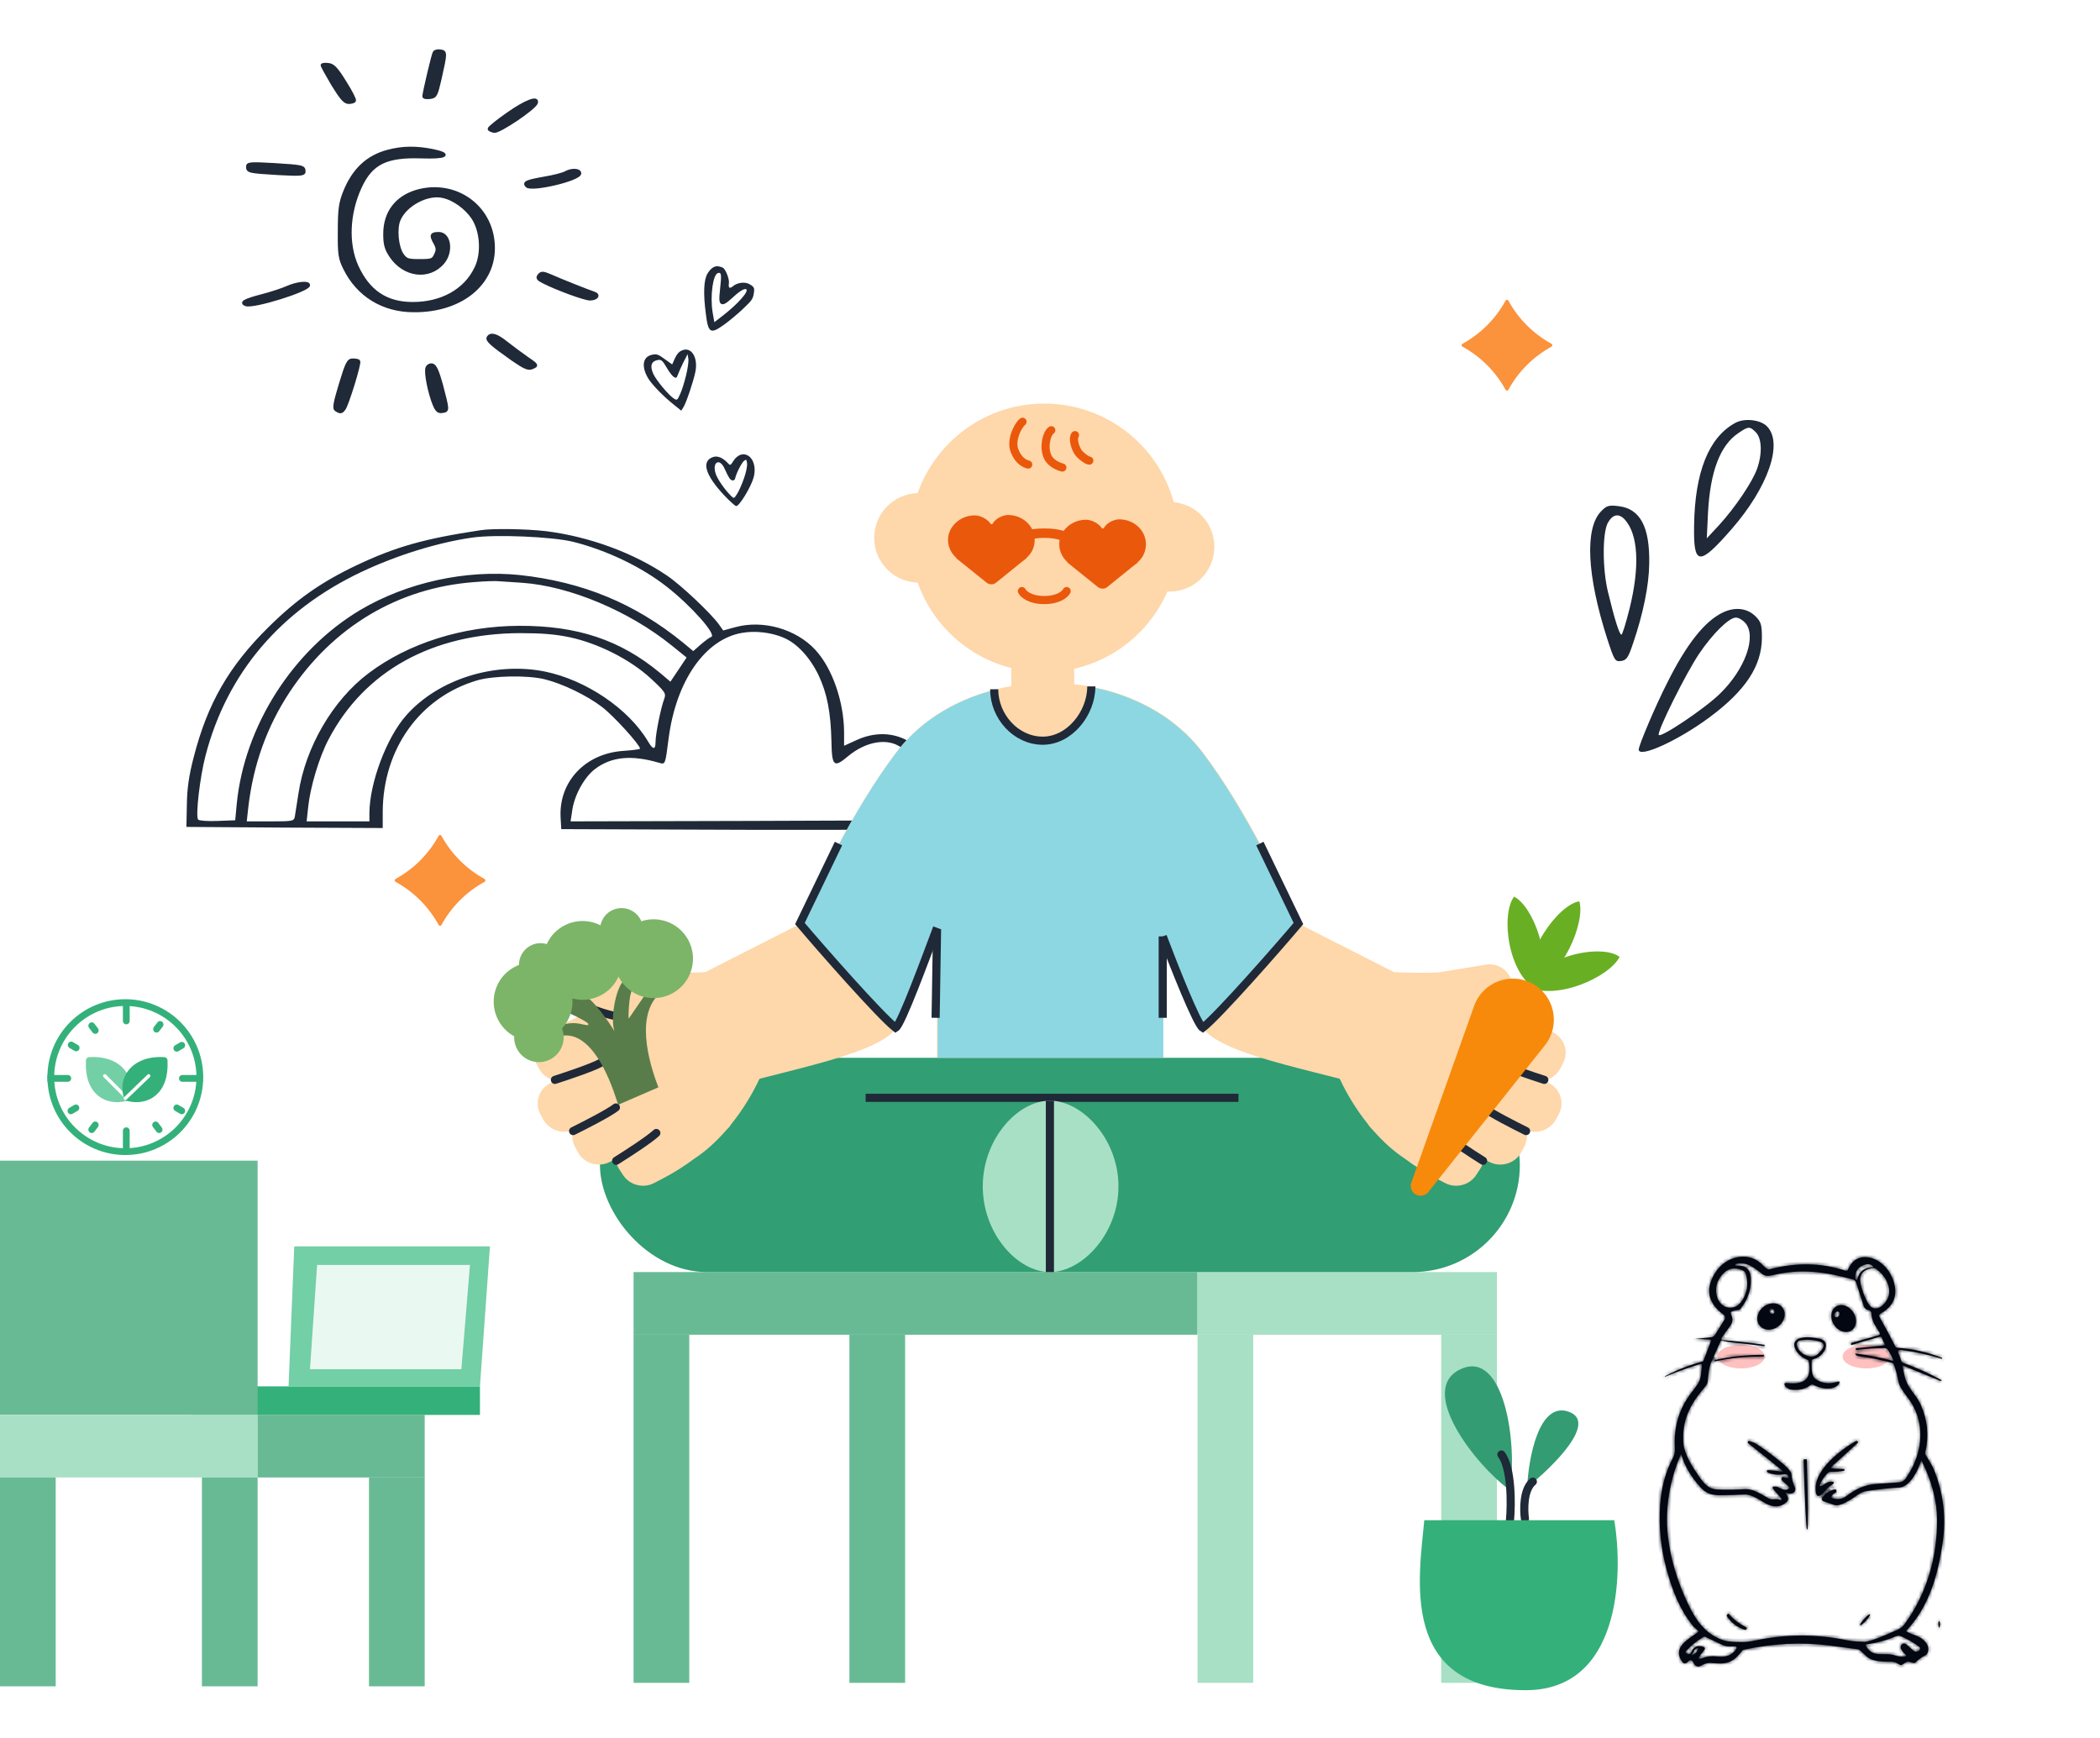 <svg width="100%" height="100%" viewBox="0 0 620 513" fill="none" xmlns="http://www.w3.org/2000/svg">
<path d="M512.264 124.884C504.485 129.131 500.379 139.427 500.163 155.122C499.947 167.073 501.604 167.217 511.183 156.274C522.059 143.818 526.597 130.715 521.627 125.82C519.682 123.876 514.929 123.372 512.264 124.884ZM518.386 127.619C520.186 129.419 520.33 134.027 518.746 138.419C517.377 142.307 512.192 149.938 507.582 154.978L503.909 158.937L504.269 151.378C504.917 139.139 507.87 131.435 513.272 127.835C516.225 125.82 516.585 125.82 518.386 127.619Z" fill="#1F2937"/>
<path d="M472.793 150.874C467.823 155.77 468.471 169.809 474.521 188.6C476.61 195.007 476.826 195.367 478.555 195.151C480.211 194.935 480.716 194.215 482.156 189.896C485.109 181.256 486.838 172.833 486.91 166.497C487.126 155.554 484.245 150.154 477.835 149.434C475.026 149.074 474.305 149.29 472.793 150.874ZM479.707 153.394C483.669 157.786 484.173 167.145 481.148 179.528C480.067 183.848 478.987 187.376 478.699 187.376C478.123 187.376 476.682 182.84 474.737 174.777C473.081 167.937 473.081 157.498 474.665 154.402C476.106 151.81 477.907 151.45 479.707 153.394Z" fill="#1F2937"/>
<path d="M508.662 180.824C503.333 183.344 497.931 190.111 492.168 201.703C488.783 208.326 483.813 220.061 483.813 221.285C483.813 223.949 495.482 218.622 504.701 211.782C515.361 203.862 520.115 196.663 520.187 188.311C520.187 184.424 519.899 183.56 518.314 181.976C515.865 179.528 512.264 179.096 508.662 180.824ZM515.217 183.848C518.746 187.735 515.289 197.527 507.798 204.798C503.261 209.262 490.08 218.046 489.72 216.966C489.287 215.742 497.787 198.751 501.604 193.063C505.637 187.088 510.463 182.336 512.48 182.336C513.272 182.336 514.425 182.984 515.217 183.848Z" fill="#1F2937"/>
<path d="M141.807 156.548C125.305 159.035 116.922 161.392 105.396 166.825C94.787 171.866 87.518 176.972 79.201 185.219C67.61 196.675 61.258 207.672 57.197 223.514C55.757 229.012 55.233 232.809 55.167 237.587L55.036 244.133L84.047 244.33L112.993 244.461V239.748C113.058 221.092 123.995 205.839 140.891 200.864C145.606 199.49 155.691 199.293 160.799 200.537C166.103 201.846 173.307 205.316 177.826 208.785C181.166 211.338 188.959 219.913 188.959 221.026C188.959 221.222 186.798 221.484 184.113 221.681C172.783 222.401 164.925 230.78 165.514 241.384L165.71 244.788L220.655 244.984C260.668 245.05 275.795 244.919 276.45 244.395C277.891 243.217 277.629 234.314 276.057 229.274C272.783 218.604 262.829 213.956 252.94 218.473L249.207 220.175V216.117C249.142 207.149 245.737 197.264 240.694 191.831C234.997 185.678 225.239 182.928 217.118 185.154L213.517 186.136L212.272 184.368C209.849 181.03 201.074 172.717 196.883 169.902C186.928 163.159 173.831 158.381 161.126 156.81C155.56 156.155 145.344 155.959 141.807 156.548ZM169.181 159.952C179.135 162.439 189.483 167.414 196.883 173.24C204.086 178.87 211.683 187.445 209.98 188.034C209.522 188.165 208.147 189.213 206.902 190.26L204.676 192.224L201.598 189.671C187.452 178.15 172.063 171.8 153.464 169.771C137.616 168.134 120.131 171.931 106.313 180.114C86.47 191.962 72.194 214.284 69.902 237.26L69.443 242.17L64.27 242.366C61.388 242.497 58.834 242.301 58.507 241.973C57.656 241.122 59.031 229.34 60.668 223.121C67.02 198.704 82.803 180.179 106.706 168.854C117.053 163.945 129.299 160.148 139.45 158.708C146.326 157.726 163.025 158.446 169.181 159.952ZM154.25 172.062C168.134 173.044 185.684 180.375 198.258 190.522L202.711 194.122L200.353 197.657L197.93 201.257L194.918 198.704C183.196 188.951 170.491 184.696 153.268 184.761C136.634 184.827 120.589 189.867 108.802 198.77C98.258 206.69 90.138 220.633 88.108 234.314C87.649 237.195 87.191 240.206 87.06 240.991C86.798 242.432 86.536 242.497 79.856 242.497H72.849L73.307 238.373C74.748 225.805 78.808 214.48 85.553 204.268C98.323 185.023 117.577 173.568 139.843 171.866C142.921 171.604 146.326 171.473 147.374 171.604C148.487 171.669 151.565 171.866 154.25 172.062ZM231.264 188.231C235.258 189.867 239.122 194.057 241.676 199.359C244.165 204.661 245.278 210.16 245.475 218.931C245.606 226.263 246.195 226.787 250.386 223.252C255.756 218.8 262.174 217.753 266.169 220.764C268.854 222.728 271.997 227.245 272.848 230.256C273.307 231.762 273.7 235.035 273.7 237.587L273.765 242.17L221.113 242.366L168.461 242.497L168.919 239.42C169.509 234.904 172.456 229.47 175.665 227.048C180.511 223.383 186.405 222.794 194.656 225.216C196.424 225.739 196.424 225.739 197.407 217.949C199.633 200.995 208.147 188.754 219.017 186.856C222.881 186.136 227.793 186.725 231.264 188.231ZM168.33 188.165C176.778 189.998 186.143 194.777 192.102 200.275C196.49 204.334 196.686 204.727 196.097 206.363C195.114 208.916 193.543 216.706 193.543 218.997C193.543 221.419 192.822 221.419 191.382 218.997C185.684 209.309 173.045 200.733 160.799 198.246C145.999 195.3 129.299 200.537 119.869 211.273C114.106 217.819 109.129 231.107 109.064 240.009V242.497H99.83H90.531L90.989 238.242C91.578 232.416 94.263 223.448 97.014 218.277C107.557 198.115 127.662 186.987 153.595 186.921C160.013 186.921 164.008 187.249 168.33 188.165Z" fill="#1F2937"/>
<path d="M212.31 78.665C211.065 78.366 209.926 79.087 208.926 80.69C207.76 82.56 207.584 86.583 208.412 92.821C209.106 98.34 209.778 98.706 213.699 95.903C215.3 94.781 217.868 92.619 219.444 91.111C222.064 88.61 222.254 88.305 222.553 86.636C222.804 85.044 222.67 84.748 221.448 83.987C220.035 83.107 217.709 83.353 216.322 84.556C215.36 85.334 214.988 84.996 215.205 83.542C215.357 82.364 214.218 79.43 213.407 79.03C213.216 78.911 212.686 78.74 212.31 78.665ZM212.608 85.156C212.226 88.574 212.328 89.432 212.986 89.737C213.606 90.017 214.331 89.62 215.898 88.212C218.203 86.046 219.771 85.062 220.305 85.395C221.222 85.966 217.721 89.878 213.148 93.388L210.904 95.116L210.39 92.199C209.607 87.419 210.481 80.917 212.007 80.595C212.96 80.342 213.071 81.099 212.608 85.156Z" fill="#1F2937"/>
<path d="M201.287 103.483C200.401 103.885 199.834 104.538 199.249 105.817L198.455 107.6L196.259 106.02C194.369 104.631 193.902 104.446 192.562 104.724C189.721 105.285 189.262 108.231 191.431 111.808C192.573 113.632 195.887 117.075 199.123 119.621L201.133 121.244L201.799 120.175C202.608 118.878 204.623 112.926 205.267 109.937C206.221 105.603 204.118 102.174 201.287 103.483ZM202.56 110.794C202.095 112.729 201.335 115.223 200.831 116.287C199.965 118.185 199.918 118.261 198.963 117.667C197.474 116.739 193.859 112.42 192.913 110.453C191.909 108.237 192.179 106.869 193.737 106.41C195.172 105.979 195.492 106.231 196.954 108.732C197.614 109.884 198.497 111.018 198.956 111.303C199.605 111.708 199.776 111.603 200.156 110.568C200.399 109.924 201.098 108.293 201.768 106.962L203.005 104.554L203.221 105.907C203.356 106.627 203.049 108.82 202.56 110.794Z" fill="#1F2937"/>
<path d="M218.683 134.244C217.954 134.479 217.125 135.128 216.554 136.044C215.673 137.456 215.587 137.509 214.838 136.671C213.405 135.142 211.812 134.467 210.515 134.931C206.945 136.151 208.209 140.33 214.001 146.429C215.51 148.005 216.999 149.356 217.338 149.409C218.192 149.57 221.699 143.86 222.497 140.965C223.598 136.989 221.567 133.445 218.683 134.244ZM219.669 141.164C219.108 142.828 218.21 144.865 217.662 145.743C216.734 147.231 216.672 147.245 215.823 146.398C213.865 144.436 211.787 141.393 211.303 139.873C210.188 136.476 212.38 135.086 213.862 138.235C215.201 141.189 215.578 141.689 216.232 141.831C216.609 141.907 216.975 141.659 217.061 141.182C217.331 139.813 218.967 136.594 219.687 136.035C220.358 135.553 220.411 135.639 220.56 136.845C220.656 137.54 220.268 139.524 219.669 141.164Z" fill="#1F2937"/>
<path d="M128.199 15.508C127.799 16.175 125.197 27.246 125.13 28.447C125.13 28.78 125.931 28.913 126.931 28.78C128.599 28.58 128.8 28.18 129.934 23.244C131.669 15.508 131.669 15.308 130.001 15.041C129.267 14.908 128.399 15.108 128.199 15.508Z" fill="#1F2937" stroke="#1F2937" stroke-width="0.888"/>
<path d="M95.106 19.243C95.106 19.509 96.507 22.044 98.241 24.978C100.71 28.98 101.778 30.247 102.912 30.247C103.712 30.247 104.513 30.047 104.647 29.713C104.847 29.447 103.579 26.979 101.844 24.245C99.376 20.243 98.375 19.176 96.907 19.043C95.906 18.909 95.106 19.043 95.106 19.243Z" fill="#1F2937" stroke="#1F2937" stroke-width="0.888"/>
<path d="M149.95 33.582C146.881 35.716 144.412 37.717 144.412 38.05C144.412 38.317 145.146 38.65 145.947 38.784C147.548 38.917 157.823 31.981 158.357 30.38C158.957 28.446 155.154 29.914 149.95 33.582Z" fill="#1F2937" stroke="#1F2937" stroke-width="0.888"/>
<path d="M114.521 44.653C108.449 46.253 104.313 50.188 101.711 56.724C100.443 59.925 100.176 61.859 100.176 68.262C100.109 75.065 100.31 76.332 101.777 79.266C105.647 87.136 113.053 91.738 122.127 91.738C136.873 91.871 146.948 82.934 145.546 71.063C144.279 60.125 133.804 53.389 123.061 56.457C116.99 58.258 113.587 62.793 113.587 69.062C113.587 72.063 113.921 73.397 115.322 75.531C119.258 81.467 126.664 82.401 130.801 77.532C133.537 74.264 132.736 68.929 129.533 68.929C127.332 68.929 127.131 69.462 128.332 71.597C129.2 73.13 129.266 73.797 128.599 75.198C127.865 76.799 127.465 76.932 123.862 76.932C120.326 76.932 119.859 76.732 118.725 75.131C117.19 72.797 116.723 67.528 117.79 64.927C119.659 60.459 126.131 56.991 130.668 57.991C133.937 58.658 137.607 61.326 139.608 64.327C142.21 68.262 142.611 74.931 140.476 79.2C137.34 85.735 130.401 89.604 121.86 89.604C114.054 89.604 108.783 86.069 105.38 78.599C102.378 71.93 102.778 62.993 106.381 55.19C109.65 48.121 114.054 45.986 124.329 46.32C131.668 46.587 133.47 45.653 127.799 44.453C122.795 43.452 118.791 43.519 114.521 44.653Z" fill="#1F2937" stroke="#1F2937" stroke-width="0.888"/>
<path d="M73.088 49.188C73.088 50.655 73.488 50.722 82.295 51.255C88.634 51.589 89.768 51.522 89.768 50.655C89.768 49.188 89.435 49.121 80.961 48.588C73.955 48.188 73.088 48.254 73.088 49.188Z" fill="#1F2937" stroke="#1F2937" stroke-width="0.888"/>
<path d="M166.964 50.989C166.297 51.389 163.494 52.123 160.692 52.589C155.421 53.523 154.554 53.923 155.555 54.924C156.956 56.324 171.167 52.989 171.167 51.189C171.167 50.055 168.699 49.988 166.964 50.989Z" fill="#1F2937" stroke="#1F2937" stroke-width="0.888"/>
<path d="M159.158 81.267C158.558 82.001 158.758 82.401 160.359 83.201C164.229 85.202 172.569 88.27 174.17 88.27C176.172 88.27 177.039 87.07 175.371 86.536C173.903 86.069 165.63 82.801 162.361 81.334C160.292 80.467 159.825 80.467 159.158 81.267Z" fill="#1F2937" stroke="#1F2937" stroke-width="0.888"/>
<path d="M84.763 84.869C83.296 85.535 80.026 86.603 77.424 87.269C72.287 88.603 70.952 89.337 72.553 89.937C74.689 90.804 91.102 85.669 91.102 84.202C91.102 83.201 87.632 83.601 84.763 84.869Z" fill="#1F2937" stroke="#1F2937" stroke-width="0.888"/>
<path d="M144.145 99.608C143.612 100.408 145.146 101.742 151.284 106.077C155.088 108.678 156.022 109.078 157.289 108.478C158.691 107.878 158.557 107.744 155.421 105.61C153.62 104.343 150.951 102.342 149.416 101.142C146.614 98.874 144.879 98.407 144.145 99.608Z" fill="#1F2937" stroke="#1F2937" stroke-width="0.888"/>
<path d="M100.51 113.346C98.775 119.082 98.509 120.616 99.243 121.016C100.444 121.816 100.844 121.749 101.578 120.749C102.512 119.615 106.382 107.077 105.915 106.61C105.714 106.41 104.914 106.277 104.113 106.277C102.845 106.277 102.378 107.21 100.51 113.346Z" fill="#1F2937" stroke="#1F2937" stroke-width="0.888"/>
<path d="M126.064 108.611C125.53 109.878 126.798 116.147 128.199 119.482C128.933 121.216 129.467 121.683 130.601 121.483C132.336 121.216 132.336 121.283 130.334 113.613C129.2 109.545 128.466 107.877 127.599 107.744C126.998 107.611 126.264 108.011 126.064 108.611Z" fill="#1F2937" stroke="#1F2937" stroke-width="0.888"/>
<path d="M56.512 409.297H85.046H141.7V417.731H56.512V409.297Z" fill="#34B17B"/>
<path d="M85.189 409.297L86.876 367.968H144.653L141.701 409.297H85.189Z" fill="#73CFA5"/>
<path d="M91.515 404.236L93.623 373.45H138.748L136.217 404.236H91.515Z" fill="#EAF8F2"/>
<rect x="187.056" y="375.553" width="166.5" height="18.5" fill="#68BA95"/>
<rect x="187.056" y="394.053" width="16.445" height="102.778" fill="#68BA95"/>
<rect x="250.778" y="394.053" width="16.445" height="102.778" fill="#68BA95"/>
<rect x="353.556" y="394.053" width="16.445" height="102.778" fill="#A8E0C5"/>
<rect x="425.501" y="394.053" width="16.445" height="102.778" fill="#A8E0C5"/>
<rect x="353.556" y="375.553" width="88.389" height="18.5" fill="#A8E0C5"/>
<rect y="342.664" width="76.056" height="75.028" fill="#68BA95"/>
<rect y="417.692" width="76.056" height="18.5" fill="#A8E0C5"/>
<rect x="76.056" y="417.692" width="49.333" height="18.5" fill="#68BA95"/>
<rect x="59.611" y="436.192" width="16.445" height="61.667" fill="#68BA95"/>
<rect y="436.192" width="16.445" height="61.667" fill="#68BA95"/>
<rect x="108.944" y="436.192" width="16.445" height="61.667" fill="#68BA95"/>
<path d="M129.496 246.77C129.678 246.437 130.156 246.437 130.338 246.77V246.77C133.276 252.142 137.692 256.558 143.064 259.496V259.496C143.397 259.678 143.397 260.156 143.064 260.338V260.338C137.692 263.276 133.276 267.692 130.338 273.064V273.064C130.156 273.397 129.678 273.397 129.496 273.064V273.064C126.558 267.692 122.142 263.276 116.77 260.338V260.338C116.437 260.156 116.437 259.678 116.77 259.496V259.496C122.142 256.558 126.558 252.142 129.496 246.77V246.77Z" fill="#FB923C"/>
<path d="M444.496 88.77C444.678 88.437 445.156 88.437 445.338 88.77V88.77C448.276 94.142 452.692 98.558 458.064 101.496V101.496C458.397 101.678 458.397 102.156 458.064 102.338V102.338C452.692 105.276 448.276 109.692 445.338 115.064V115.064C445.156 115.397 444.678 115.397 444.496 115.064V115.064C441.558 109.692 437.142 105.276 431.77 102.338V102.338C431.437 102.156 431.437 101.678 431.77 101.496V101.496C437.142 98.558 441.558 94.142 444.496 88.77V88.77Z" fill="#FB923C"/>
<path d="M445.806 439.959C435.685 432.649 417.972 410.016 431.468 404.112C443.952 398.65 448.055 425.62 445.806 439.959Z" fill="#339C73"/>
<path d="M450.867 439.115C451.289 430.4 454.325 413.728 463.097 416.764C471.869 419.8 458.599 432.93 450.867 439.115Z" fill="#339C73"/>
<path d="M445.807 448.815C446.228 444.035 446.313 433.464 443.276 429.416" stroke="#1F2937" stroke-width="2.4" stroke-linecap="round"/>
<path d="M450.221 448.393C449.832 445.692 449.754 439.717 452.554 437.428" stroke="#1F2937" stroke-width="2.4" stroke-linecap="round"/>
<path d="M476.592 448.815H420.503C418.957 465.543 412.912 499 450.445 499C478.111 499 479.404 465.543 476.592 448.815Z" fill="#34B17B"/>
<path fill-rule="evenodd" clip-rule="evenodd" d="M344.664 174.633C338.551 188.642 324.576 198.434 308.314 198.434C291.051 198.434 276.366 187.4 270.925 172.001C263.807 171.796 258.1 165.961 258.1 158.792C258.1 151.625 263.807 145.79 270.925 145.584C276.365 130.184 291.051 119.15 308.314 119.15C326.567 119.15 341.939 131.487 346.546 148.277C353.266 148.899 358.527 154.552 358.527 161.434C358.527 168.732 352.611 174.648 345.313 174.648C345.096 174.648 344.879 174.643 344.664 174.633Z" fill="#FED7AA"/>
<path fill-rule="evenodd" clip-rule="evenodd" d="M304.734 156.258C303.48 153.762 300.775 152.044 297.585 152.044C296.184 152.044 294.02 152.981 293.129 154.503C293.002 154.854 292.493 154.854 292.366 154.503C291.347 153.098 289.31 152.162 287.783 152.162C283.582 152.162 280.018 155.323 279.891 159.187V159.421C279.891 161.411 280.782 163.285 282.309 164.69V164.807C282.437 164.924 288.547 169.841 291.347 172.066C292.111 172.651 293.257 172.651 294.02 172.066C295.197 171.131 296.935 169.722 298.574 168.392L298.574 168.392C300.837 166.557 302.911 164.875 303.058 164.807V164.69C304.586 163.402 305.477 161.528 305.477 159.421V159.187C305.475 159.127 305.472 159.068 305.469 159.008C306.311 158.87 307.256 158.792 308.315 158.792C310.15 158.792 311.643 159.027 312.852 159.401C312.782 159.748 312.74 160.103 312.728 160.464V160.699C312.728 162.689 313.619 164.562 315.147 165.967V166.084C315.274 166.202 321.384 171.119 324.185 173.344C324.948 173.929 326.094 173.929 326.858 173.344C328.034 172.409 329.771 171 331.41 169.671L331.411 169.67C333.674 167.835 335.748 166.152 335.896 166.084V165.967C337.423 164.679 338.314 162.806 338.314 160.699V160.464C338.187 156.484 334.75 153.322 330.422 153.322C329.022 153.322 326.858 154.259 325.967 155.781C325.839 156.132 325.33 156.132 325.203 155.781C324.185 154.376 322.148 153.439 320.62 153.439C317.9 153.439 315.446 154.765 314.02 156.749C312.648 156.305 310.793 156.009 308.315 156.009C306.937 156.009 305.751 156.101 304.734 156.258Z" fill="#EA580C"/>
<path d="M301.706 174.509C302.147 175.39 304.085 177.152 308.313 177.152C312.542 177.152 314.48 175.39 314.92 174.509" stroke="#EA580C" stroke-width="2.4" stroke-linecap="round" stroke-linejoin="round"/>
<path d="M301.89 124.521C300.504 125.608 298.324 129.985 299.525 133.064C300.726 136.144 302.604 136.907 303.558 137.152" stroke="#EA580C" stroke-width="2.4" stroke-linecap="round"/>
<path d="M310.375 127.019C308.987 127.965 307.99 132.037 309.319 134.882C310.309 136.999 312.839 137.821 313.645 138.028" stroke="#EA580C" stroke-width="2.4" stroke-linecap="round"/>
<path d="M317.378 128.465C316.713 129.337 317.2 131.85 318.343 133.552C319.018 134.557 321.063 136.026 321.604 135.989" stroke="#EA580C" stroke-width="2.4" stroke-linecap="round"/>
<rect x="276.655" y="201.808" width="66.632" height="147.604" rx="33.316" fill="#FED7AA"/>
<rect x="177.128" y="312.3" width="271.591" height="63.259" rx="31.629" fill="#319E73"/>
<path d="M365.639 324.108H255.568" stroke="#1F2937" stroke-width="2.4"/>
<path d="M330.214 350.255C330.214 364.23 319.521 375.559 309.971 375.559C300.422 375.559 290.15 364.23 290.15 350.255C290.15 336.28 300.422 324.952 309.971 324.952C319.521 324.952 330.214 336.28 330.214 350.255Z" fill="#A8E0C5"/>
<path d="M309.971 324.952V375.559" stroke="#1F2937" stroke-width="2.4"/>
<path d="M355.096 222.066C342.275 205.197 321.077 201.542 312.08 201.823L341.601 268.877C343.569 276.749 349.023 294.687 355.096 303.458C361.169 312.23 393.754 316.798 412.029 323.265L434.802 298.819L383.351 272.672C379.275 262.832 367.916 238.935 355.096 222.066Z" fill="#FED7AA"/>
<path fill-rule="evenodd" clip-rule="evenodd" d="M455.809 319.02C457.851 318.613 459.7 317.319 460.719 315.349L461.478 313.883C463.227 310.502 461.871 306.409 458.449 304.741L447.272 299.293C446.497 298.813 445.682 298.356 444.842 297.908C446.236 296.399 446.972 294.302 446.668 292.135L446.439 290.5C445.91 286.73 442.436 284.176 438.68 284.794L425.064 287.037C421.868 287.352 414.184 287.137 410.497 286.978L410.501 287.014C410.485 287.011 410.469 287.009 410.454 287.006L395.407 318.204C397.598 322.967 400.5 327.692 403.857 331.869C404.124 332.308 404.452 332.734 404.848 333.141L405.373 333.681C408.228 336.961 411.364 339.823 414.639 341.987C417.696 344.274 420.947 346.313 424.36 348.083L426.677 349.283C429.886 350.947 433.888 349.894 435.854 346.869L437.024 345.07C437.607 344.174 437.952 343.197 438.074 342.213L439.812 343.082C443.216 344.786 447.423 343.442 449.208 340.08L449.982 338.622C450.84 337.007 450.983 335.22 450.523 333.611C453.834 334.971 457.741 333.6 459.445 330.392L460.219 328.934C462.004 325.572 460.691 321.464 457.287 319.76L455.809 319.02Z" fill="#FED7AA"/>
<path d="M444.858 297.938C442.768 298.742 438.022 300.32 435.764 300.202" stroke="#1F2937" stroke-width="2.4" stroke-linecap="round"/>
<path d="M455.941 318.813C452.406 317.687 444.753 315.105 442.42 313.785" stroke="#1F2937" stroke-width="2.4" stroke-linecap="round"/>
<path d="M450.564 333.929C447.234 332.294 440.045 328.612 437.932 326.961" stroke="#1F2937" stroke-width="2.4" stroke-linecap="round"/>
<path d="M437.857 342.703C434.709 340.74 427.93 336.348 425.996 334.492" stroke="#1F2937" stroke-width="2.4" stroke-linecap="round"/>
<path d="M264.673 222.066C277.493 205.197 298.692 201.542 307.689 201.823L278.168 268.877C276.2 276.749 270.746 294.687 264.673 303.458C258.6 312.23 226.015 316.798 207.74 323.265L184.967 298.819L236.417 272.672C240.494 262.832 251.852 238.935 264.673 222.066Z" fill="#FED7AA"/>
<path fill-rule="evenodd" clip-rule="evenodd" d="M163.96 319.02C161.917 318.613 160.069 317.319 159.049 315.349L158.291 313.883C156.541 310.502 157.897 306.409 161.32 304.741L172.496 299.294C173.271 298.813 174.086 298.356 174.926 297.908C173.532 296.399 172.797 294.302 173.101 292.135L173.33 290.5C173.858 286.73 177.332 284.176 181.089 284.794L194.704 287.037C197.9 287.352 205.584 287.137 209.272 286.978L209.268 287.014C209.284 287.011 209.299 287.009 209.315 287.006L224.361 318.204C222.171 322.967 219.269 327.692 215.911 331.869C215.645 332.308 215.316 332.734 214.921 333.141L214.396 333.681C211.541 336.961 208.405 339.823 205.129 341.987C202.072 344.274 198.822 346.313 195.408 348.083L193.092 349.283C189.883 350.947 185.881 349.894 183.914 346.869L182.744 345.07C182.161 344.174 181.817 343.197 181.694 342.213L179.957 343.082C176.553 344.786 172.346 343.442 170.56 340.08L169.786 338.622C168.929 337.007 168.786 335.22 169.246 333.611C165.934 334.971 162.027 333.6 160.324 330.392L159.55 328.934C157.765 325.572 159.077 321.464 162.481 319.76L163.96 319.02Z" fill="#FED7AA"/>
<path d="M174.91 297.938C177.001 298.742 181.746 300.32 184.004 300.202" stroke="#1F2937" stroke-width="2.4" stroke-linecap="round"/>
<path d="M163.827 318.813C167.362 317.687 175.016 315.105 177.349 313.785" stroke="#1F2937" stroke-width="2.4" stroke-linecap="round"/>
<path d="M169.204 333.928C172.535 332.293 179.724 328.611 181.836 326.96" stroke="#1F2937" stroke-width="2.4" stroke-linecap="round"/>
<path d="M181.911 342.703C185.058 340.739 191.838 336.348 193.772 334.492" stroke="#1F2937" stroke-width="2.4" stroke-linecap="round"/>
<path fill-rule="evenodd" clip-rule="evenodd" d="M307.946 219.257C315.865 219.257 322.284 212.837 322.284 204.918C322.284 204.207 322.233 203.507 322.133 202.824C332.349 204.763 345.828 210.081 355.01 222.194C367.831 239.109 379.189 263.07 383.266 272.937L355.01 303.805C350.37 297.086 346.092 285.001 343.453 276.152V312.3H276.821V273.843C274.278 282.778 269.649 296.48 264.591 303.805L236.335 272.937C240.412 263.07 251.77 239.109 264.591 222.194C272.67 211.535 284.077 206.138 293.66 203.674C293.625 204.084 293.607 204.499 293.607 204.918C293.607 212.837 300.027 219.257 307.946 219.257Z" fill="#8DD7E2"/>
<rect x="298.581" y="193.374" width="18.556" height="15.182" fill="#FED7AA"/>
<path d="M322.198 202.651C322.198 210.57 315.778 218.677 307.859 218.677C299.94 218.677 293.521 211.508 293.521 203.495" stroke="#1F2937" stroke-width="2.4"/>
<path d="M343.284 276.453C346.517 285.028 353.406 302.431 355.092 303.443C359.816 299.732 377.303 279.827 383.348 272.658L371.961 249.041" stroke="#1F2937" stroke-width="2.4"/>
<path d="M343.284 276.453V300.491" stroke="#1F2937" stroke-width="2.4"/>
<path d="M276.651 273.923C273.418 282.498 266.108 302.431 264.421 303.443C259.698 299.732 242.211 279.827 236.166 272.658L247.552 249.041" stroke="#1F2937" stroke-width="2.4"/>
<path d="M276.651 274.344L276.23 300.491" stroke="#1F2937" stroke-width="2.4"/>
<g clip-path="url(#clip0_13950_24942)">
<circle cx="37" cy="318" r="22" fill="white" stroke="#34B17B" stroke-width="2"/>
<path d="M20.016 319.377C20.568 319.377 21.016 318.929 21.016 318.377C21.016 317.825 20.568 317.377 20.016 317.377V319.377ZM20.016 317.377H14V319.377H20.016V317.377Z" fill="#34B17B"/>
<path d="M53.846 317.377C53.293 317.377 52.846 317.825 52.846 318.377C52.846 318.929 53.293 319.377 53.846 319.377L53.846 317.377ZM59.861 317.377L53.846 317.377L53.846 319.377L59.861 319.377L59.861 317.377Z" fill="#34B17B"/>
<path d="M38.287 333.836C38.287 333.284 37.839 332.836 37.287 332.836C36.735 332.836 36.287 333.284 36.287 333.836H38.287ZM36.287 333.836V339.869H38.287V333.836H36.287Z" fill="#34B17B"/>
<path d="M36.287 301.41C36.287 301.962 36.735 302.41 37.287 302.41C37.839 302.41 38.287 301.962 38.287 301.41H36.287ZM36.287 295.377V301.41H38.287V295.377H36.287Z" fill="#34B17B"/>
<g clip-path="url(#clip1_13950_24942)">
<path d="M37.177 324.034C39.207 318.926 35.543 312.532 26.377 313.102C25.856 322.495 31.706 325.532 37.177 324.034Z" fill="#73CFA5" stroke="#73CFA5" stroke-width="2" stroke-linecap="round" stroke-linejoin="round"/>
<path d="M30.928 317.623L37.276 323.972" stroke="white" stroke-linecap="round" stroke-linejoin="round"/>
<g clip-path="url(#clip2_13950_24942)">
<path d="M37.658 324.034C35.628 318.926 39.292 312.532 48.458 313.102C48.979 322.495 43.129 325.532 37.658 324.034Z" fill="#34B17B" stroke="#34B17B" stroke-width="2" stroke-linecap="round" stroke-linejoin="round"/>
<path d="M43.908 317.623L37 324.273" stroke="white" stroke-linecap="round" stroke-linejoin="round"/>
</g>
</g>
<line x1="1" y1="-1" x2="2.736" y2="-1" transform="matrix(0.608 0.794 0.779 -0.627 27.248 301.41)" stroke="#34B17B" stroke-width="2" stroke-linecap="round"/>
<line x1="1" y1="-1" x2="2.736" y2="-1" transform="matrix(0.608 -0.794 0.779 0.627 46.384 305.256)" stroke="#34B17B" stroke-width="2" stroke-linecap="round"/>
<line x1="1" y1="-1" x2="2.702" y2="-1" transform="matrix(0.866 -0.5 0.482 0.876 51.806 310.845)" stroke="#34B17B" stroke-width="2" stroke-linecap="round"/>
<line x1="1" y1="-1" x2="2.702" y2="-1" transform="matrix(0.866 0.5 0.482 -0.876 51.806 325.721)" stroke="#34B17B" stroke-width="2" stroke-linecap="round"/>
<line x1="1" y1="-1" x2="2.702" y2="-1" transform="matrix(-0.866 0.5 -0.482 -0.876 22.795 325.721)" stroke="#34B17B" stroke-width="2" stroke-linecap="round"/>
<line x1="1" y1="-1" x2="2.702" y2="-1" transform="matrix(-0.866 -0.5 -0.482 0.876 22.874 310.743)" stroke="#34B17B" stroke-width="2" stroke-linecap="round"/>
<line x1="1" y1="-1" x2="2.736" y2="-1" transform="matrix(0.608 -0.794 0.779 0.627 27.248 334.916)" stroke="#34B17B" stroke-width="2" stroke-linecap="round"/>
<line x1="1" y1="-1" x2="2.736" y2="-1" transform="matrix(-0.608 -0.794 -0.779 0.627 46.817 334.916)" stroke="#34B17B" stroke-width="2" stroke-linecap="round"/>
</g>
<path d="M182.519 326.151C182.005 324.965 176.286 303.275 165.23 305.905L163.836 303.637C163.078 303.242 166.727 302.111 169.113 302.057C171.615 302.001 174.113 303.281 173.668 302.254C173.313 301.432 165.65 297.937 165.116 297.852L169.665 293.002C170.126 292.397 171.44 294.14 173.073 294.409C174.706 294.677 180.05 301.976 181.397 304.463C180.143 300.563 181.821 291.982 183.998 289.681L185.673 290.315C186.496 290.862 187.405 291.062 186.574 292.397C185.743 293.732 185.467 299.677 185.612 300.743L191.297 292.459L194.323 293.74C187.053 301.043 192.682 316.561 194.384 321.017L182.519 326.151Z" fill="#587D4A"/>
<path fill-rule="evenodd" clip-rule="evenodd" d="M182.607 288.328C181.457 290.875 179.392 293.018 176.625 294.215C174.114 295.302 171.431 295.434 168.98 294.772C169.251 298.032 168.124 301.259 165.921 303.64C167.331 307.281 165.622 311.415 162.008 312.979C158.305 314.581 154.005 312.878 152.403 309.176C151.947 308.121 151.758 307.019 151.808 305.944C149.609 304.745 147.779 302.83 146.708 300.353C144.156 294.457 146.868 287.609 152.764 285.058C152.917 284.991 153.07 284.929 153.224 284.87C153.201 282.391 154.639 280.022 157.056 278.976C158.491 278.356 160.028 278.305 161.415 278.724C162.567 276.189 164.628 274.056 167.386 272.863C170.693 271.432 174.3 271.656 177.28 273.17C177.686 271.213 179.006 269.478 180.979 268.625C184.2 267.231 187.941 268.712 189.334 271.933C189.341 271.948 189.347 271.963 189.354 271.978C195.003 270.124 201.236 272.853 203.643 278.416C206.195 284.313 203.483 291.161 197.587 293.712C191.919 296.164 185.372 293.754 182.607 288.328Z" fill="#7CB568"/>
<g filter="url(#filter0_f_13950_24942)">
<ellipse cx="514" cy="400.5" rx="7" ry="3.5" fill="#FFC0C0"/>
</g>
<g filter="url(#filter1_f_13950_24942)">
<ellipse cx="551" cy="400.5" rx="7" ry="3.5" fill="#FFC0C0"/>
</g>
<mask id="path-92-inside-1_13950_24942" fill="white">
<path d="M573.188 407.443C573.229 407.673 573.095 407.741 572.786 407.648L562.039 403.244C562.001 403.228 561.959 403.222 561.918 403.228C561.877 403.233 561.838 403.25 561.805 403.276C561.773 403.301 561.748 403.335 561.732 403.374C561.717 403.413 561.713 403.455 561.719 403.496C561.914 404.67 562.173 405.827 562.496 406.966C563.34 409.953 565.812 411.874 567.072 414.709C569.088 419.243 569.535 423.961 568.414 428.862C568.364 429.079 568.393 429.284 568.502 429.478C569.313 430.929 570.321 432.333 570.92 433.79C573.771 440.758 574.643 447.995 573.535 455.501C572.139 464.985 569.585 474.165 562.904 481.351C562.75 481.515 562.773 481.649 562.972 481.755C563.826 482.201 564.709 482.572 565.621 482.868C567.828 483.577 570.314 485.974 568.904 488.293C568.786 488.482 568.625 488.626 568.421 488.723C567.331 489.244 566.371 489.928 565.54 490.776C565.367 490.953 565.158 491.008 564.913 490.942L563.537 490.584C563.288 490.518 563.054 490.551 562.836 490.684L561.576 491.472C561.472 491.537 561.35 491.572 561.224 491.572C561.099 491.572 560.975 491.537 560.868 491.472C560.119 491.015 559.485 490.611 558.552 490.597C556.073 490.558 552.845 490.684 551.013 488.955C550.378 488.354 549.735 487.763 549.086 487.18C548.923 487.034 548.73 486.946 548.507 486.915C545.788 486.531 542.995 486.16 540.131 485.802C531.876 484.76 523.468 485.169 514.905 487.027C514.692 487.076 514.515 487.182 514.374 487.345C513.452 488.458 512.835 489.147 512.522 489.412C510.036 491.518 508.041 491.154 505.241 490.948C503.954 490.849 503.069 491.273 502.007 491.843C501.709 492.003 501.358 492.043 501.031 491.953C500.703 491.864 500.425 491.653 500.256 491.366L499.868 490.703C499.469 490.023 498.987 489.964 498.424 490.525C497.712 491.235 497.128 491.275 496.674 490.644C493.582 486.359 498.418 484.014 501.257 481.901C501.444 481.76 501.464 481.601 501.319 481.424C500.869 480.888 500.25 480.557 499.855 480.06C495.85 475.04 493.766 469.648 492.016 463.224C490.341 457.068 489.709 450.825 490.123 444.493C490.468 439.203 491.734 434.508 493.923 430.406C494.363 429.584 494.549 428.644 494.481 427.584C494.168 422.665 495.121 418.206 497.342 414.205C498.329 412.43 499.616 410.834 500.862 409.165C501.562 408.224 501.988 407.244 502.143 406.224C502.315 405.094 502.417 403.988 502.449 402.906C502.458 402.681 502.352 402.601 502.129 402.668C498.565 403.736 495.078 404.99 491.669 406.43C491.619 406.452 491.58 406.436 491.553 406.383C491.535 406.344 491.546 406.313 491.587 406.291C495.065 404.44 498.722 403.008 502.558 401.992C502.762 401.939 502.903 401.813 502.98 401.615L505.173 395.852C505.255 395.645 505.18 395.532 504.949 395.515C503.31 395.382 501.677 395.314 500.052 395.309C500.038 395.309 500.032 395.316 500.032 395.329C500.032 395.329 500.032 395.331 500.032 395.336C500.036 395.34 500.041 395.342 500.045 395.342C501.548 395.192 503.269 395.011 505.207 394.799C505.434 394.774 505.652 394.7 505.845 394.582C506.037 394.464 506.199 394.305 506.317 394.117L509.137 389.62C509.289 389.379 509.343 389.091 509.289 388.813C509.235 388.535 509.076 388.287 508.844 388.116C504.081 384.571 503.337 380.345 506.61 375.44C509.682 370.836 516.444 369.121 520.599 373.665C520.948 374.044 521.343 374.373 521.784 374.651C521.974 374.771 522.181 374.802 522.403 374.744C530.038 372.751 537.447 372.698 544.918 375.181C545.038 375.221 545.168 375.215 545.283 375.165C545.398 375.114 545.489 375.023 545.538 374.91C546.664 372.34 548.396 371.084 550.734 371.141C554.943 371.24 558.266 375.049 559.24 378.897C560.23 382.778 558.897 385.743 555.243 387.792C554.77 388.052 554.666 388.414 554.929 388.878C556.627 391.867 558.178 394.76 559.581 397.555C559.685 397.762 559.855 397.875 560.092 397.892C564.664 398.193 569.079 399.186 573.338 400.873C573.41 400.899 573.433 400.948 573.406 401.018L573.351 401.177C573.347 401.186 573.337 401.188 573.324 401.184C569.642 400.014 565.628 399.133 561.283 398.541C560.484 398.431 560.219 398.747 560.487 399.488L561.345 401.84C561.431 402.078 561.597 402.242 561.842 402.33C565.783 403.756 569.565 405.46 573.188 407.443ZM547.908 398.27C547.903 398.24 547.905 398.21 547.913 398.181C547.92 398.151 547.934 398.124 547.954 398.101C547.973 398.077 547.997 398.057 548.024 398.043C548.051 398.029 548.081 398.021 548.112 398.018L556.257 397.217C556.3 397.212 556.341 397.198 556.376 397.175C556.412 397.152 556.442 397.121 556.462 397.085C556.483 397.048 556.495 397.008 556.496 396.966C556.497 396.924 556.487 396.883 556.468 396.846L555.488 394.806C555.406 394.634 555.268 394.574 555.072 394.627L546.757 397.045C546.548 397.106 546.457 397.031 546.485 396.819L546.519 396.594C546.523 396.528 546.557 396.486 546.621 396.468L554.616 394.21C555.07 394.082 555.177 393.821 554.936 393.428C553.758 391.501 552.478 389.858 552.505 387.626C552.509 387.401 552.425 387.218 552.253 387.077C552.021 386.887 551.797 386.774 551.579 386.739C551.275 386.693 550.991 386.566 550.76 386.371C550.529 386.177 550.359 385.923 550.271 385.639C549.513 383.233 548.752 380.886 547.99 378.599C547.92 378.393 547.8 378.207 547.638 378.057C547.477 377.907 547.279 377.797 547.063 377.738C538.959 375.473 531.563 374.426 523.296 376.493C522.363 376.725 521.191 376.784 520.497 376.267C518.052 374.459 515.927 372.393 512.563 373.082C512.494 373.095 512.432 373.132 512.39 373.186C512.349 373.24 512.33 373.307 512.338 373.373L512.358 373.545C512.367 373.616 512.41 373.649 512.488 373.645C515.239 373.446 516.705 374.598 516.887 377.102C517.137 380.515 516.117 383.626 513.829 386.434C513.666 386.633 513.45 386.741 513.182 386.759C512.51 386.803 511.87 386.949 511.262 387.196C511.2 387.22 511.143 387.257 511.096 387.303C511.048 387.349 511.011 387.405 510.986 387.465C510.962 387.526 510.95 387.591 510.951 387.656C510.953 387.721 510.968 387.785 510.996 387.845C511.67 389.256 511.698 390.289 510.676 391.64C509.85 392.722 509.044 393.852 508.258 395.031C508.221 395.087 508.198 395.152 508.194 395.22C508.189 395.287 508.203 395.354 508.233 395.415C508.263 395.475 508.309 395.527 508.366 395.566C508.423 395.604 508.489 395.628 508.558 395.634C512.599 395.952 516.717 396.418 520.912 397.031C520.962 397.04 520.985 397.069 520.98 397.117L520.953 397.303C520.951 397.32 520.946 397.337 520.937 397.352C520.929 397.367 520.917 397.38 520.903 397.391C520.889 397.401 520.873 397.409 520.856 397.413C520.838 397.418 520.82 397.418 520.803 397.415C517.589 396.983 514.383 396.614 511.187 396.309C510.279 396.221 509.355 396.053 508.415 395.806C508.197 395.749 508.043 395.821 507.952 396.025C507.067 398.007 506.179 399.99 505.289 401.972C504.431 403.893 504.411 405.728 504.186 407.728C504.119 408.315 503.875 408.868 503.484 409.317C499.18 414.298 496.545 419 496.981 425.855C497.199 429.339 499.739 433.221 501.727 436.062C503.307 438.32 504.588 439.658 507.101 439.758C509.77 439.859 512.44 439.824 515.11 439.652C517.616 439.486 520.047 441.195 522.131 442.361C523.384 443.063 524.297 442.221 525.625 442.844C525.865 442.959 525.983 442.886 525.979 442.625C525.979 442.502 525.924 442.376 525.815 442.248C525.016 441.316 524.387 440.599 523.929 440.095C522.962 439.031 523.193 438.654 524.624 438.963C525.713 439.201 526.762 440.499 528.158 439.473C528.349 439.336 528.365 439.184 528.206 439.016C527.638 438.42 527.032 437.866 526.387 437.353C526.183 437.19 526.056 437.031 526.006 436.877C525.929 436.638 525.961 436.435 526.101 436.267C526.247 436.086 526.431 436.04 526.653 436.128C527.034 436.274 527.434 436.344 527.852 436.34C528.106 436.34 528.188 436.225 528.097 435.996C527.992 435.717 527.808 435.499 527.545 435.34C527.35 435.216 527.139 435.177 526.912 435.221C525.223 435.552 523.577 435.4 521.974 434.764C521.887 434.729 521.811 434.673 521.754 434.601C521.697 434.529 521.66 434.444 521.647 434.353C521.62 434.115 521.765 434.006 522.083 434.029C523.491 434.126 524.757 434.26 525.883 434.433C526.428 434.512 526.49 434.382 526.067 434.042C522.812 431.375 519.518 428.741 516.186 426.14C516.045 426.03 515.979 425.906 515.988 425.769C515.993 425.717 516.01 425.667 516.037 425.622C516.064 425.577 516.101 425.538 516.145 425.507C516.189 425.477 516.239 425.457 516.292 425.447C516.345 425.437 516.399 425.439 516.451 425.451C517.332 425.663 518.176 426.037 518.985 426.571C521.491 428.231 523.981 430.11 526.456 432.207C527.286 432.909 528.02 433.686 528.655 434.539C528.789 434.716 528.867 434.927 528.88 435.148C528.966 436.464 529.316 437.804 529.929 439.168C530.006 439.338 530.043 439.523 530.037 439.708C530.031 439.894 529.983 440.076 529.895 440.241C529.808 440.406 529.684 440.55 529.531 440.663C529.379 440.775 529.203 440.853 529.016 440.89C528.549 440.987 528.058 440.941 527.545 440.751C527.146 440.605 527.071 440.7 527.32 441.036C528.119 442.113 528.108 442.979 527.286 443.632C525.543 445.023 523.52 445.083 521.218 443.811C519.427 442.818 517.241 441.135 515.096 441.228C512.345 441.356 509.984 441.424 508.013 441.433C505.051 441.453 503.532 440.817 501.714 438.724C499.126 435.753 497.36 432.684 496.415 429.518C496.347 429.284 496.265 429.28 496.17 429.505C493.732 435.241 492.404 441.067 492.186 446.984C491.866 455.812 494.365 464.959 498.186 473.139C500.529 478.146 503.26 482.265 508.524 484.173C510.199 484.782 512.195 484.736 514.027 484.776C515.28 484.807 516.655 484.663 518.154 484.345C527.275 482.393 536.417 482.382 545.579 484.312C547.234 484.656 548.739 484.63 550.421 484.709C551.361 484.758 553.538 484.051 556.952 482.59C558.01 482.135 559.079 481.667 560.16 481.186C561.068 480.784 561.767 480.245 562.257 479.57C568.918 470.476 571.928 459.693 571.901 448.706C571.882 443.186 570.377 437.402 567.385 431.353C567.285 431.145 567.201 431.152 567.133 431.373C566.418 433.863 563.932 438.95 560.779 439.155C558.051 439.327 555.308 439.603 552.553 439.983C551.136 440.175 549.985 440.294 548.725 441.155C546.634 442.579 543.372 444.944 541.486 444.295C540.392 443.919 539.341 443.551 538.333 443.188C538.242 443.157 538.159 443.105 538.091 443.038C538.023 442.971 537.971 442.89 537.939 442.801C537.907 442.711 537.896 442.616 537.906 442.522C537.917 442.427 537.948 442.336 537.999 442.255C538.83 440.93 540.056 440.089 541.677 439.731C541.779 439.709 541.887 439.725 541.977 439.775C542.068 439.826 542.136 439.907 542.167 440.003C542.19 440.078 542.199 440.151 542.194 440.221C542.176 440.451 542.058 440.612 541.84 440.705C541.327 440.925 540.948 441.299 540.703 441.824C540.603 442.036 540.664 442.18 540.886 442.255C542.53 442.807 543.922 442.637 545.061 441.745C547.858 439.563 550.696 438.362 553.574 438.142C555.862 437.965 558.153 437.799 560.446 437.645C562.094 437.532 562.434 436.824 563.224 435.611C567.896 428.478 568.55 419.398 563.177 412.53C561.606 410.529 560.725 409.017 560.534 407.993C560.216 406.249 559.756 404.524 559.152 402.82C559.079 402.608 558.932 402.471 558.709 402.409C555.744 401.57 552.389 400.888 548.643 400.363C548.303 400.314 548.028 400.149 547.819 399.866C547.67 399.663 547.722 399.577 547.976 399.608C551.685 400.071 555.22 400.765 558.58 401.687C558.934 401.785 559.038 401.668 558.893 401.336C558.466 400.334 557.942 399.367 557.32 398.435C557.228 398.295 557.101 398.181 556.951 398.102C556.801 398.023 556.632 397.983 556.462 397.985C553.792 398.016 550.97 398.208 547.996 398.561C547.965 398.561 547.946 398.548 547.942 398.521L547.908 398.27ZM553.05 374.102C553.058 374.1 553.066 374.097 553.072 374.093C553.079 374.088 553.084 374.082 553.088 374.075C553.091 374.068 553.093 374.061 553.092 374.054C553.091 374.047 553.088 374.041 553.084 374.035C552.58 373.316 551.84 373.071 550.864 373.3C548.739 373.799 547.695 375.133 547.731 377.301C547.735 377.521 547.81 377.68 547.956 377.778C548.173 377.919 548.31 377.866 548.364 377.619C548.864 375.38 550.425 374.208 553.05 374.102ZM549.61 380.195C550.08 381.738 551.361 385.361 552.77 386.076C554.766 387.096 556.972 384.494 557.49 382.957C558.546 379.831 556.482 376.44 553.867 374.592C553.549 374.371 553.12 374.314 552.58 374.42C549.188 375.108 548.712 377.208 549.61 380.195ZM515.484 376.241C515.339 375.671 515.026 375.278 514.544 375.062C512.088 373.963 510.031 374.413 508.374 376.413C506.772 378.338 506.279 380.445 506.896 382.732C507.904 386.467 512.127 387.381 514.32 384.01C515.836 381.674 516.224 379.085 515.484 376.241ZM561.168 486.08C561.184 485.903 561.251 485.734 561.361 485.592C561.471 485.449 561.62 485.34 561.791 485.276C561.962 485.212 562.148 485.196 562.328 485.229C562.508 485.262 562.674 485.344 562.809 485.464L564.961 487.365C565.089 487.478 565.243 487.558 565.409 487.6C565.575 487.641 565.748 487.643 565.914 487.604C566.259 487.529 566.525 487.387 566.711 487.18C566.776 487.109 566.825 487.025 566.855 486.935C566.885 486.844 566.895 486.749 566.886 486.654C566.876 486.559 566.846 486.467 566.799 486.383C566.751 486.299 566.687 486.225 566.609 486.166C564.925 484.908 563.095 483.857 561.12 483.014C560.927 482.931 560.719 482.887 560.509 482.887C560.298 482.887 560.091 482.931 559.901 483.014C556.991 484.259 554.035 485.076 551.034 485.464C550.793 485.495 550.73 485.615 550.843 485.822C553.029 489.856 556.216 487.584 559.587 488.763C560.427 489.059 561.304 489.167 562.216 489.087C562.852 489.034 562.938 488.796 562.475 488.372C561.54 487.511 561.104 486.747 561.168 486.08ZM503.246 487.027L502.02 488.624C501.18 489.71 501.41 490.001 502.708 489.498C503.993 489.003 505.428 488.853 507.012 489.048C509.334 489.339 511.466 488.809 512.665 486.683C512.704 486.613 512.724 486.534 512.721 486.454C512.718 486.374 512.692 486.296 512.648 486.229C512.603 486.162 512.541 486.107 512.467 486.072C512.393 486.037 512.311 486.021 512.229 486.027C510.819 486.127 509.607 486.153 508.258 485.517C506.669 484.771 505.089 484.018 503.518 483.259C503.314 483.162 503.112 483.171 502.912 483.285C501.024 484.376 499.316 485.758 497.791 487.432C497.75 487.476 497.718 487.529 497.699 487.586C497.68 487.644 497.673 487.704 497.68 487.764C497.686 487.824 497.705 487.882 497.736 487.934C497.767 487.986 497.809 488.032 497.859 488.067C498.286 488.368 498.654 488.432 498.962 488.259C499.108 488.176 499.262 487.95 499.425 487.584C500.088 486.083 501.282 485.637 503.008 486.246C503.085 486.274 503.154 486.319 503.21 486.377C503.266 486.435 503.307 486.505 503.33 486.581C503.354 486.657 503.358 486.737 503.343 486.814C503.329 486.892 503.295 486.965 503.246 487.027ZM499.786 487.994C499.687 488.1 499.628 488.169 499.609 488.2C499.378 488.681 499.498 488.785 499.97 488.511C500.538 488.184 500.935 487.791 501.162 487.332C501.548 486.546 501.36 486.383 500.597 486.842C500.263 487.041 500.147 487.637 499.786 487.994Z"/>
<path d="M526.025 385.789C526.693 386.481 527 387.448 526.88 388.477C526.76 389.507 526.222 390.515 525.385 391.28C524.97 391.658 524.495 391.966 523.985 392.185C523.475 392.404 522.942 392.53 522.415 392.555C521.888 392.581 521.378 392.506 520.914 392.334C520.45 392.163 520.041 391.899 519.71 391.556C519.042 390.865 518.735 389.898 518.855 388.868C518.975 387.838 519.513 386.83 520.35 386.065C520.765 385.687 521.24 385.379 521.75 385.16C522.26 384.942 522.793 384.816 523.32 384.79C523.847 384.764 524.357 384.839 524.821 385.011C525.285 385.182 525.694 385.447 526.025 385.789ZM523.65 387.779C523.722 387.727 523.781 387.658 523.823 387.577C523.866 387.497 523.89 387.406 523.896 387.309C523.902 387.213 523.888 387.113 523.856 387.016C523.825 386.919 523.775 386.826 523.711 386.742C523.581 386.573 523.399 386.454 523.204 386.409C523.009 386.365 522.817 386.4 522.671 386.506C522.598 386.559 522.54 386.627 522.497 386.708C522.455 386.789 522.43 386.88 522.425 386.976C522.419 387.072 522.432 387.172 522.464 387.269C522.496 387.367 522.545 387.46 522.61 387.543C522.739 387.712 522.922 387.832 523.117 387.876C523.312 387.92 523.504 387.885 523.65 387.779Z"/>
<path d="M546.452 392.881C545.666 393.32 544.687 393.362 543.732 392.997C542.776 392.631 541.921 391.889 541.356 390.932C540.791 389.976 540.561 388.884 540.717 387.897C540.873 386.91 541.402 386.109 542.188 385.669C542.974 385.23 543.952 385.188 544.908 385.553C545.863 385.919 546.718 386.661 547.283 387.618C547.849 388.574 548.079 389.666 547.923 390.653C547.767 391.64 547.238 392.441 546.452 392.881ZM541.884 388.862C541.966 388.907 542.059 388.93 542.158 388.931C542.257 388.932 542.361 388.91 542.463 388.867C542.564 388.823 542.662 388.759 542.751 388.678C542.84 388.596 542.918 388.5 542.98 388.393C543.106 388.178 543.161 387.935 543.133 387.718C543.106 387.502 542.998 387.329 542.833 387.238C542.751 387.193 542.658 387.169 542.559 387.168C542.459 387.167 542.356 387.189 542.254 387.233C542.152 387.276 542.054 387.34 541.965 387.422C541.877 387.503 541.799 387.6 541.737 387.706C541.611 387.922 541.556 388.164 541.583 388.381C541.611 388.598 541.719 388.771 541.884 388.862Z"/>
<path d="M534.839 401.879C534.9 403.495 534.594 406.165 536.085 407.184C537.938 408.452 540.094 408.699 542.555 407.926C543.073 407.763 543.211 407.92 542.971 408.397C542.603 409.121 541.881 409.598 540.805 409.827C539.207 410.167 537.368 409.825 535.289 408.801C535.043 408.681 534.816 408.706 534.608 408.873C533.177 410.021 531.305 410.492 528.989 410.284C528.453 410.236 527.89 409.979 527.3 409.516C527.159 409.41 527.048 409.273 526.966 409.105C526.676 408.491 526.873 408.224 527.559 408.304C533.259 408.973 534.88 406.615 534.022 401.932C533.981 401.707 533.854 401.553 533.64 401.469C532.051 400.824 530.905 399.853 530.201 398.554C529.466 397.186 529.588 396.163 530.569 395.488C532.142 394.395 535.37 394.826 537.23 395.243C539.422 395.733 539.477 397.568 538.435 399.104C537.663 400.239 536.61 400.974 535.275 401.31C535.146 401.342 535.032 401.416 534.953 401.519C534.874 401.623 534.833 401.75 534.839 401.879ZM533.606 400.29C535.064 400.767 536.269 400.416 537.223 399.237C537.436 398.972 537.65 398.707 537.863 398.442C538.816 397.267 538.555 396.464 537.08 396.031C535.245 395.497 533.366 395.4 531.441 395.74C531.268 395.77 531.105 395.837 530.962 395.935C530.818 396.033 530.698 396.16 530.61 396.307C530.522 396.454 530.468 396.618 530.452 396.788C530.435 396.958 530.457 397.129 530.515 397.289C531.059 398.799 532.09 399.8 533.606 400.29Z"/>
<path d="M506.352 401.502C511.065 400.455 515.848 399.958 520.701 400.011C520.742 400.011 520.763 400.031 520.763 400.071V400.25C520.767 400.427 520.676 400.513 520.49 400.508C515.714 400.455 510.981 400.93 506.291 401.932C506.284 401.933 506.278 401.933 506.272 401.932C506.265 401.931 506.26 401.929 506.254 401.926C506.249 401.923 506.245 401.919 506.242 401.914C506.239 401.91 506.237 401.904 506.236 401.899L506.202 401.733C506.19 401.685 506.199 401.633 506.227 401.589C506.255 401.546 506.3 401.515 506.352 401.502Z"/>
<path d="M541.043 433.511L544.469 433.71C544.523 433.715 544.553 433.743 544.557 433.796L544.564 433.975C544.568 434.035 544.549 434.094 544.51 434.142C544.471 434.19 544.415 434.222 544.353 434.233C543.032 434.463 541.717 434.56 540.41 434.525C540.115 434.52 539.865 434.622 539.661 434.829C538.871 435.637 538.233 436.49 537.747 437.386C536.893 438.954 537.202 439.216 538.673 438.174C539.34 437.702 539.881 437.459 540.294 437.446C541.692 437.393 541.81 437.746 540.648 438.505C540.017 438.912 539.372 439.501 538.714 440.274C536.912 442.393 536.022 442.077 536.044 439.327C536.085 433.71 543.386 428.041 547.887 425.458C548.092 425.338 548.267 425.374 548.412 425.564L548.528 425.716C548.556 425.75 548.57 425.793 548.566 425.837C548.562 425.882 548.541 425.923 548.507 425.954L540.825 432.942C540.439 433.295 540.512 433.485 541.043 433.511Z"/>
<path d="M533.294 430.823C533.313 430.822 533.332 430.825 533.35 430.831C533.369 430.838 533.385 430.848 533.399 430.861C533.413 430.874 533.424 430.889 533.432 430.907C533.44 430.924 533.443 430.943 533.443 430.962V431.034C533.598 436.424 533.705 441.597 533.741 445.431C533.776 449.265 533.738 451.451 533.634 451.513L533.484 451.52C533.432 451.553 533.365 451.049 533.286 450.036C533.208 449.023 533.12 447.521 533.027 445.618C532.935 443.715 532.84 441.448 532.748 438.95C532.655 436.451 532.568 433.77 532.49 431.061V430.988C532.489 430.97 532.492 430.952 532.498 430.934C532.505 430.917 532.514 430.901 532.527 430.888C532.54 430.874 532.555 430.863 532.572 430.855C532.589 430.848 532.607 430.843 532.626 430.842L533.294 430.823Z"/>
<path d="M514 479.563C514.472 479.859 514.971 480.144 515.498 480.417C515.556 480.447 515.605 480.489 515.643 480.541C515.68 480.593 515.704 480.653 515.713 480.716C515.722 480.779 515.715 480.843 515.693 480.903C515.671 480.963 515.634 481.017 515.587 481.06C515.446 481.192 515.237 481.21 514.96 481.113C512.785 480.353 511.094 479.049 509.886 477.198C509.732 476.964 509.771 476.766 510.002 476.602L510.138 476.503C510.191 476.464 510.257 476.446 510.322 476.454C510.387 476.461 510.446 476.493 510.486 476.543C511.48 477.722 512.651 478.728 514 479.563Z"/>
<path d="M549.207 479.815C549.169 479.782 549.168 479.709 549.205 479.598C549.241 479.487 549.315 479.341 549.421 479.168C549.528 478.996 549.665 478.8 549.825 478.593C549.984 478.385 550.164 478.169 550.353 477.958C550.542 477.746 550.737 477.543 550.926 477.361C551.115 477.178 551.295 477.019 551.456 476.892C551.617 476.766 551.755 476.674 551.863 476.624C551.971 476.573 552.046 476.563 552.085 476.596C552.123 476.628 552.124 476.702 552.087 476.813C552.051 476.924 551.977 477.07 551.87 477.242C551.764 477.415 551.627 477.611 551.467 477.818C551.307 478.026 551.128 478.242 550.939 478.453C550.75 478.664 550.555 478.867 550.366 479.05C550.177 479.233 549.997 479.392 549.836 479.519C549.675 479.645 549.537 479.736 549.429 479.787C549.321 479.838 549.246 479.848 549.207 479.815Z"/>
<path d="M572.384 480.272C572.248 479.746 572.241 479.239 572.364 478.749C572.432 478.479 572.516 478.475 572.616 478.735C572.806 479.225 572.825 479.738 572.67 480.272C572.575 480.621 572.48 480.621 572.384 480.272Z"/>
</mask>
<path d="M573.188 407.443C573.229 407.673 573.095 407.741 572.786 407.648L562.039 403.244C562.001 403.228 561.959 403.222 561.918 403.228C561.877 403.233 561.838 403.25 561.805 403.276C561.773 403.301 561.748 403.335 561.732 403.374C561.717 403.413 561.713 403.455 561.719 403.496C561.914 404.67 562.173 405.827 562.496 406.966C563.34 409.953 565.812 411.874 567.072 414.709C569.088 419.243 569.535 423.961 568.414 428.862C568.364 429.079 568.393 429.284 568.502 429.478C569.313 430.929 570.321 432.333 570.92 433.79C573.771 440.758 574.643 447.995 573.535 455.501C572.139 464.985 569.585 474.165 562.904 481.351C562.75 481.515 562.773 481.649 562.972 481.755C563.826 482.201 564.709 482.572 565.621 482.868C567.828 483.577 570.314 485.974 568.904 488.293C568.786 488.482 568.625 488.626 568.421 488.723C567.331 489.244 566.371 489.928 565.54 490.776C565.367 490.953 565.158 491.008 564.913 490.942L563.537 490.584C563.288 490.518 563.054 490.551 562.836 490.684L561.576 491.472C561.472 491.537 561.35 491.572 561.224 491.572C561.099 491.572 560.975 491.537 560.868 491.472C560.119 491.015 559.485 490.611 558.552 490.597C556.073 490.558 552.845 490.684 551.013 488.955C550.378 488.354 549.735 487.763 549.086 487.18C548.923 487.034 548.73 486.946 548.507 486.915C545.788 486.531 542.995 486.16 540.131 485.802C531.876 484.76 523.468 485.169 514.905 487.027C514.692 487.076 514.515 487.182 514.374 487.345C513.452 488.458 512.835 489.147 512.522 489.412C510.036 491.518 508.041 491.154 505.241 490.948C503.954 490.849 503.069 491.273 502.007 491.843C501.709 492.003 501.358 492.043 501.031 491.953C500.703 491.864 500.425 491.653 500.256 491.366L499.868 490.703C499.469 490.023 498.987 489.964 498.424 490.525C497.712 491.235 497.128 491.275 496.674 490.644C493.582 486.359 498.418 484.014 501.257 481.901C501.444 481.76 501.464 481.601 501.319 481.424C500.869 480.888 500.25 480.557 499.855 480.06C495.85 475.04 493.766 469.648 492.016 463.224C490.341 457.068 489.709 450.825 490.123 444.493C490.468 439.203 491.734 434.508 493.923 430.406C494.363 429.584 494.549 428.644 494.481 427.584C494.168 422.665 495.121 418.206 497.342 414.205C498.329 412.43 499.616 410.834 500.862 409.165C501.562 408.224 501.988 407.244 502.143 406.224C502.315 405.094 502.417 403.988 502.449 402.906C502.458 402.681 502.352 402.601 502.129 402.668C498.565 403.736 495.078 404.99 491.669 406.43C491.619 406.452 491.58 406.436 491.553 406.383C491.535 406.344 491.546 406.313 491.587 406.291C495.065 404.44 498.722 403.008 502.558 401.992C502.762 401.939 502.903 401.813 502.98 401.615L505.173 395.852C505.255 395.645 505.18 395.532 504.949 395.515C503.31 395.382 501.677 395.314 500.052 395.309C500.038 395.309 500.032 395.316 500.032 395.329C500.032 395.329 500.032 395.331 500.032 395.336C500.036 395.34 500.041 395.342 500.045 395.342C501.548 395.192 503.269 395.011 505.207 394.799C505.434 394.774 505.652 394.7 505.845 394.582C506.037 394.464 506.199 394.305 506.317 394.117L509.137 389.62C509.289 389.379 509.343 389.091 509.289 388.813C509.235 388.535 509.076 388.287 508.844 388.116C504.081 384.571 503.337 380.345 506.61 375.44C509.682 370.836 516.444 369.121 520.599 373.665C520.948 374.044 521.343 374.373 521.784 374.651C521.974 374.771 522.181 374.802 522.403 374.744C530.038 372.751 537.447 372.698 544.918 375.181C545.038 375.221 545.168 375.215 545.283 375.165C545.398 375.114 545.489 375.023 545.538 374.91C546.664 372.34 548.396 371.084 550.734 371.141C554.943 371.24 558.266 375.049 559.24 378.897C560.23 382.778 558.897 385.743 555.243 387.792C554.77 388.052 554.666 388.414 554.929 388.878C556.627 391.867 558.178 394.76 559.581 397.555C559.685 397.762 559.855 397.875 560.092 397.892C564.664 398.193 569.079 399.186 573.338 400.873C573.41 400.899 573.433 400.948 573.406 401.018L573.351 401.177C573.347 401.186 573.337 401.188 573.324 401.184C569.642 400.014 565.628 399.133 561.283 398.541C560.484 398.431 560.219 398.747 560.487 399.488L561.345 401.84C561.431 402.078 561.597 402.242 561.842 402.33C565.783 403.756 569.565 405.46 573.188 407.443ZM547.908 398.27C547.903 398.24 547.905 398.21 547.913 398.181C547.92 398.151 547.934 398.124 547.954 398.101C547.973 398.077 547.997 398.057 548.024 398.043C548.051 398.029 548.081 398.021 548.112 398.018L556.257 397.217C556.3 397.212 556.341 397.198 556.376 397.175C556.412 397.152 556.442 397.121 556.462 397.085C556.483 397.048 556.495 397.008 556.496 396.966C556.497 396.924 556.487 396.883 556.468 396.846L555.488 394.806C555.406 394.634 555.268 394.574 555.072 394.627L546.757 397.045C546.548 397.106 546.457 397.031 546.485 396.819L546.519 396.594C546.523 396.528 546.557 396.486 546.621 396.468L554.616 394.21C555.07 394.082 555.177 393.821 554.936 393.428C553.758 391.501 552.478 389.858 552.505 387.626C552.509 387.401 552.425 387.218 552.253 387.077C552.021 386.887 551.797 386.774 551.579 386.739C551.275 386.693 550.991 386.566 550.76 386.371C550.529 386.177 550.359 385.923 550.271 385.639C549.513 383.233 548.752 380.886 547.99 378.599C547.92 378.393 547.8 378.207 547.638 378.057C547.477 377.907 547.279 377.797 547.063 377.738C538.959 375.473 531.563 374.426 523.296 376.493C522.363 376.725 521.191 376.784 520.497 376.267C518.052 374.459 515.927 372.393 512.563 373.082C512.494 373.095 512.432 373.132 512.39 373.186C512.349 373.24 512.33 373.307 512.338 373.373L512.358 373.545C512.367 373.616 512.41 373.649 512.488 373.645C515.239 373.446 516.705 374.598 516.887 377.102C517.137 380.515 516.117 383.626 513.829 386.434C513.666 386.633 513.45 386.741 513.182 386.759C512.51 386.803 511.87 386.949 511.262 387.196C511.2 387.22 511.143 387.257 511.096 387.303C511.048 387.349 511.011 387.405 510.986 387.465C510.962 387.526 510.95 387.591 510.951 387.656C510.953 387.721 510.968 387.785 510.996 387.845C511.67 389.256 511.698 390.289 510.676 391.64C509.85 392.722 509.044 393.852 508.258 395.031C508.221 395.087 508.198 395.152 508.194 395.22C508.189 395.287 508.203 395.354 508.233 395.415C508.263 395.475 508.309 395.527 508.366 395.566C508.423 395.604 508.489 395.628 508.558 395.634C512.599 395.952 516.717 396.418 520.912 397.031C520.962 397.04 520.985 397.069 520.98 397.117L520.953 397.303C520.951 397.32 520.946 397.337 520.937 397.352C520.929 397.367 520.917 397.38 520.903 397.391C520.889 397.401 520.873 397.409 520.856 397.413C520.838 397.418 520.82 397.418 520.803 397.415C517.589 396.983 514.383 396.614 511.187 396.309C510.279 396.221 509.355 396.053 508.415 395.806C508.197 395.749 508.043 395.821 507.952 396.025C507.067 398.007 506.179 399.99 505.289 401.972C504.431 403.893 504.411 405.728 504.186 407.728C504.119 408.315 503.875 408.868 503.484 409.317C499.18 414.298 496.545 419 496.981 425.855C497.199 429.339 499.739 433.221 501.727 436.062C503.307 438.32 504.588 439.658 507.101 439.758C509.77 439.859 512.44 439.824 515.11 439.652C517.616 439.486 520.047 441.195 522.131 442.361C523.384 443.063 524.297 442.221 525.625 442.844C525.865 442.959 525.983 442.886 525.979 442.625C525.979 442.502 525.924 442.376 525.815 442.248C525.016 441.316 524.387 440.599 523.929 440.095C522.962 439.031 523.193 438.654 524.624 438.963C525.713 439.201 526.762 440.499 528.158 439.473C528.349 439.336 528.365 439.184 528.206 439.016C527.638 438.42 527.032 437.866 526.387 437.353C526.183 437.19 526.056 437.031 526.006 436.877C525.929 436.638 525.961 436.435 526.101 436.267C526.247 436.086 526.431 436.04 526.653 436.128C527.034 436.274 527.434 436.344 527.852 436.34C528.106 436.34 528.188 436.225 528.097 435.996C527.992 435.717 527.808 435.499 527.545 435.34C527.35 435.216 527.139 435.177 526.912 435.221C525.223 435.552 523.577 435.4 521.974 434.764C521.887 434.729 521.811 434.673 521.754 434.601C521.697 434.529 521.66 434.444 521.647 434.353C521.62 434.115 521.765 434.006 522.083 434.029C523.491 434.126 524.757 434.26 525.883 434.433C526.428 434.512 526.49 434.382 526.067 434.042C522.812 431.375 519.518 428.741 516.186 426.14C516.045 426.03 515.979 425.906 515.988 425.769C515.993 425.717 516.01 425.667 516.037 425.622C516.064 425.577 516.101 425.538 516.145 425.507C516.189 425.477 516.239 425.457 516.292 425.447C516.345 425.437 516.399 425.439 516.451 425.451C517.332 425.663 518.176 426.037 518.985 426.571C521.491 428.231 523.981 430.11 526.456 432.207C527.286 432.909 528.02 433.686 528.655 434.539C528.789 434.716 528.867 434.927 528.88 435.148C528.966 436.464 529.316 437.804 529.929 439.168C530.006 439.338 530.043 439.523 530.037 439.708C530.031 439.894 529.983 440.076 529.895 440.241C529.808 440.406 529.684 440.55 529.531 440.663C529.379 440.775 529.203 440.853 529.016 440.89C528.549 440.987 528.058 440.941 527.545 440.751C527.146 440.605 527.071 440.7 527.32 441.036C528.119 442.113 528.108 442.979 527.286 443.632C525.543 445.023 523.52 445.083 521.218 443.811C519.427 442.818 517.241 441.135 515.096 441.228C512.345 441.356 509.984 441.424 508.013 441.433C505.051 441.453 503.532 440.817 501.714 438.724C499.126 435.753 497.36 432.684 496.415 429.518C496.347 429.284 496.265 429.28 496.17 429.505C493.732 435.241 492.404 441.067 492.186 446.984C491.866 455.812 494.365 464.959 498.186 473.139C500.529 478.146 503.26 482.265 508.524 484.173C510.199 484.782 512.195 484.736 514.027 484.776C515.28 484.807 516.655 484.663 518.154 484.345C527.275 482.393 536.417 482.382 545.579 484.312C547.234 484.656 548.739 484.63 550.421 484.709C551.361 484.758 553.538 484.051 556.952 482.59C558.01 482.135 559.079 481.667 560.16 481.186C561.068 480.784 561.767 480.245 562.257 479.57C568.918 470.476 571.928 459.693 571.901 448.706C571.882 443.186 570.377 437.402 567.385 431.353C567.285 431.145 567.201 431.152 567.133 431.373C566.418 433.863 563.932 438.95 560.779 439.155C558.051 439.327 555.308 439.603 552.553 439.983C551.136 440.175 549.985 440.294 548.725 441.155C546.634 442.579 543.372 444.944 541.486 444.295C540.392 443.919 539.341 443.551 538.333 443.188C538.242 443.157 538.159 443.105 538.091 443.038C538.023 442.971 537.971 442.89 537.939 442.801C537.907 442.711 537.896 442.616 537.906 442.522C537.917 442.427 537.948 442.336 537.999 442.255C538.83 440.93 540.056 440.089 541.677 439.731C541.779 439.709 541.887 439.725 541.977 439.775C542.068 439.826 542.136 439.907 542.167 440.003C542.19 440.078 542.199 440.151 542.194 440.221C542.176 440.451 542.058 440.612 541.84 440.705C541.327 440.925 540.948 441.299 540.703 441.824C540.603 442.036 540.664 442.18 540.886 442.255C542.53 442.807 543.922 442.637 545.061 441.745C547.858 439.563 550.696 438.362 553.574 438.142C555.862 437.965 558.153 437.799 560.446 437.645C562.094 437.532 562.434 436.824 563.224 435.611C567.896 428.478 568.55 419.398 563.177 412.53C561.606 410.529 560.725 409.017 560.534 407.993C560.216 406.249 559.756 404.524 559.152 402.82C559.079 402.608 558.932 402.471 558.709 402.409C555.744 401.57 552.389 400.888 548.643 400.363C548.303 400.314 548.028 400.149 547.819 399.866C547.67 399.663 547.722 399.577 547.976 399.608C551.685 400.071 555.22 400.765 558.58 401.687C558.934 401.785 559.038 401.668 558.893 401.336C558.466 400.334 557.942 399.367 557.32 398.435C557.228 398.295 557.101 398.181 556.951 398.102C556.801 398.023 556.632 397.983 556.462 397.985C553.792 398.016 550.97 398.208 547.996 398.561C547.965 398.561 547.946 398.548 547.942 398.521L547.908 398.27ZM553.05 374.102C553.058 374.1 553.066 374.097 553.072 374.093C553.079 374.088 553.084 374.082 553.088 374.075C553.091 374.068 553.093 374.061 553.092 374.054C553.091 374.047 553.088 374.041 553.084 374.035C552.58 373.316 551.84 373.071 550.864 373.3C548.739 373.799 547.695 375.133 547.731 377.301C547.735 377.521 547.81 377.68 547.956 377.778C548.173 377.919 548.31 377.866 548.364 377.619C548.864 375.38 550.425 374.208 553.05 374.102ZM549.61 380.195C550.08 381.738 551.361 385.361 552.77 386.076C554.766 387.096 556.972 384.494 557.49 382.957C558.546 379.831 556.482 376.44 553.867 374.592C553.549 374.371 553.12 374.314 552.58 374.42C549.188 375.108 548.712 377.208 549.61 380.195ZM515.484 376.241C515.339 375.671 515.026 375.278 514.544 375.062C512.088 373.963 510.031 374.413 508.374 376.413C506.772 378.338 506.279 380.445 506.896 382.732C507.904 386.467 512.127 387.381 514.32 384.01C515.836 381.674 516.224 379.085 515.484 376.241ZM561.168 486.08C561.184 485.903 561.251 485.734 561.361 485.592C561.471 485.449 561.62 485.34 561.791 485.276C561.962 485.212 562.148 485.196 562.328 485.229C562.508 485.262 562.674 485.344 562.809 485.464L564.961 487.365C565.089 487.478 565.243 487.558 565.409 487.6C565.575 487.641 565.748 487.643 565.914 487.604C566.259 487.529 566.525 487.387 566.711 487.18C566.776 487.109 566.825 487.025 566.855 486.935C566.885 486.844 566.895 486.749 566.886 486.654C566.876 486.559 566.846 486.467 566.799 486.383C566.751 486.299 566.687 486.225 566.609 486.166C564.925 484.908 563.095 483.857 561.12 483.014C560.927 482.931 560.719 482.887 560.509 482.887C560.298 482.887 560.091 482.931 559.901 483.014C556.991 484.259 554.035 485.076 551.034 485.464C550.793 485.495 550.73 485.615 550.843 485.822C553.029 489.856 556.216 487.584 559.587 488.763C560.427 489.059 561.304 489.167 562.216 489.087C562.852 489.034 562.938 488.796 562.475 488.372C561.54 487.511 561.104 486.747 561.168 486.08ZM503.246 487.027L502.02 488.624C501.18 489.71 501.41 490.001 502.708 489.498C503.993 489.003 505.428 488.853 507.012 489.048C509.334 489.339 511.466 488.809 512.665 486.683C512.704 486.613 512.724 486.534 512.721 486.454C512.718 486.374 512.692 486.296 512.648 486.229C512.603 486.162 512.541 486.107 512.467 486.072C512.393 486.037 512.311 486.021 512.229 486.027C510.819 486.127 509.607 486.153 508.258 485.517C506.669 484.771 505.089 484.018 503.518 483.259C503.314 483.162 503.112 483.171 502.912 483.285C501.024 484.376 499.316 485.758 497.791 487.432C497.75 487.476 497.718 487.529 497.699 487.586C497.68 487.644 497.673 487.704 497.68 487.764C497.686 487.824 497.705 487.882 497.736 487.934C497.767 487.986 497.809 488.032 497.859 488.067C498.286 488.368 498.654 488.432 498.962 488.259C499.108 488.176 499.262 487.95 499.425 487.584C500.088 486.083 501.282 485.637 503.008 486.246C503.085 486.274 503.154 486.319 503.21 486.377C503.266 486.435 503.307 486.505 503.33 486.581C503.354 486.657 503.358 486.737 503.343 486.814C503.329 486.892 503.295 486.965 503.246 487.027ZM499.786 487.994C499.687 488.1 499.628 488.169 499.609 488.2C499.378 488.681 499.498 488.785 499.97 488.511C500.538 488.184 500.935 487.791 501.162 487.332C501.548 486.546 501.36 486.383 500.597 486.842C500.263 487.041 500.147 487.637 499.786 487.994Z" fill="#030712"/>
<path d="M526.025 385.789C526.693 386.481 527 387.448 526.88 388.477C526.76 389.507 526.222 390.515 525.385 391.28C524.97 391.658 524.495 391.966 523.985 392.185C523.475 392.404 522.942 392.53 522.415 392.555C521.888 392.581 521.378 392.506 520.914 392.334C520.45 392.163 520.041 391.899 519.71 391.556C519.042 390.865 518.735 389.898 518.855 388.868C518.975 387.838 519.513 386.83 520.35 386.065C520.765 385.687 521.24 385.379 521.75 385.16C522.26 384.942 522.793 384.816 523.32 384.79C523.847 384.764 524.357 384.839 524.821 385.011C525.285 385.182 525.694 385.447 526.025 385.789ZM523.65 387.779C523.722 387.727 523.781 387.658 523.823 387.577C523.866 387.497 523.89 387.406 523.896 387.309C523.902 387.213 523.888 387.113 523.856 387.016C523.825 386.919 523.775 386.826 523.711 386.742C523.581 386.573 523.399 386.454 523.204 386.409C523.009 386.365 522.817 386.4 522.671 386.506C522.598 386.559 522.54 386.627 522.497 386.708C522.455 386.789 522.43 386.88 522.425 386.976C522.419 387.072 522.432 387.172 522.464 387.269C522.496 387.367 522.545 387.46 522.61 387.543C522.739 387.712 522.922 387.832 523.117 387.876C523.312 387.92 523.504 387.885 523.65 387.779Z" fill="#030712"/>
<path d="M546.452 392.881C545.666 393.32 544.687 393.362 543.732 392.997C542.776 392.631 541.921 391.889 541.356 390.932C540.791 389.976 540.561 388.884 540.717 387.897C540.873 386.91 541.402 386.109 542.188 385.669C542.974 385.23 543.952 385.188 544.908 385.553C545.863 385.919 546.718 386.661 547.283 387.618C547.849 388.574 548.079 389.666 547.923 390.653C547.767 391.64 547.238 392.441 546.452 392.881ZM541.884 388.862C541.966 388.907 542.059 388.93 542.158 388.931C542.257 388.932 542.361 388.91 542.463 388.867C542.564 388.823 542.662 388.759 542.751 388.678C542.84 388.596 542.918 388.5 542.98 388.393C543.106 388.178 543.161 387.935 543.133 387.718C543.106 387.502 542.998 387.329 542.833 387.238C542.751 387.193 542.658 387.169 542.559 387.168C542.459 387.167 542.356 387.189 542.254 387.233C542.152 387.276 542.054 387.34 541.965 387.422C541.877 387.503 541.799 387.6 541.737 387.706C541.611 387.922 541.556 388.164 541.583 388.381C541.611 388.598 541.719 388.771 541.884 388.862Z" fill="#030712"/>
<path d="M534.839 401.879C534.9 403.495 534.594 406.165 536.085 407.184C537.938 408.452 540.094 408.699 542.555 407.926C543.073 407.763 543.211 407.92 542.971 408.397C542.603 409.121 541.881 409.598 540.805 409.827C539.207 410.167 537.368 409.825 535.289 408.801C535.043 408.681 534.816 408.706 534.608 408.873C533.177 410.021 531.305 410.492 528.989 410.284C528.453 410.236 527.89 409.979 527.3 409.516C527.159 409.41 527.048 409.273 526.966 409.105C526.676 408.491 526.873 408.224 527.559 408.304C533.259 408.973 534.88 406.615 534.022 401.932C533.981 401.707 533.854 401.553 533.64 401.469C532.051 400.824 530.905 399.853 530.201 398.554C529.466 397.186 529.588 396.163 530.569 395.488C532.142 394.395 535.37 394.826 537.23 395.243C539.422 395.733 539.477 397.568 538.435 399.104C537.663 400.239 536.61 400.974 535.275 401.31C535.146 401.342 535.032 401.416 534.953 401.519C534.874 401.623 534.833 401.75 534.839 401.879ZM533.606 400.29C535.064 400.767 536.269 400.416 537.223 399.237C537.436 398.972 537.65 398.707 537.863 398.442C538.816 397.267 538.555 396.464 537.08 396.031C535.245 395.497 533.366 395.4 531.441 395.74C531.268 395.77 531.105 395.837 530.962 395.935C530.818 396.033 530.698 396.16 530.61 396.307C530.522 396.454 530.468 396.618 530.452 396.788C530.435 396.958 530.457 397.129 530.515 397.289C531.059 398.799 532.09 399.8 533.606 400.29Z" fill="#030712"/>
<path d="M506.352 401.502C511.065 400.455 515.848 399.958 520.701 400.011C520.742 400.011 520.763 400.031 520.763 400.071V400.25C520.767 400.427 520.676 400.513 520.49 400.508C515.714 400.455 510.981 400.93 506.291 401.932C506.284 401.933 506.278 401.933 506.272 401.932C506.265 401.931 506.26 401.929 506.254 401.926C506.249 401.923 506.245 401.919 506.242 401.914C506.239 401.91 506.237 401.904 506.236 401.899L506.202 401.733C506.19 401.685 506.199 401.633 506.227 401.589C506.255 401.546 506.3 401.515 506.352 401.502Z" fill="#030712"/>
<path d="M541.043 433.511L544.469 433.71C544.523 433.715 544.553 433.743 544.557 433.796L544.564 433.975C544.568 434.035 544.549 434.094 544.51 434.142C544.471 434.19 544.415 434.222 544.353 434.233C543.032 434.463 541.717 434.56 540.41 434.525C540.115 434.52 539.865 434.622 539.661 434.829C538.871 435.637 538.233 436.49 537.747 437.386C536.893 438.954 537.202 439.216 538.673 438.174C539.34 437.702 539.881 437.459 540.294 437.446C541.692 437.393 541.81 437.746 540.648 438.505C540.017 438.912 539.372 439.501 538.714 440.274C536.912 442.393 536.022 442.077 536.044 439.327C536.085 433.71 543.386 428.041 547.887 425.458C548.092 425.338 548.267 425.374 548.412 425.564L548.528 425.716C548.556 425.75 548.57 425.793 548.566 425.837C548.562 425.882 548.541 425.923 548.507 425.954L540.825 432.942C540.439 433.295 540.512 433.485 541.043 433.511Z" fill="#030712"/>
<path d="M533.294 430.823C533.313 430.822 533.332 430.825 533.35 430.831C533.369 430.838 533.385 430.848 533.399 430.861C533.413 430.874 533.424 430.889 533.432 430.907C533.44 430.924 533.443 430.943 533.443 430.962V431.034C533.598 436.424 533.705 441.597 533.741 445.431C533.776 449.265 533.738 451.451 533.634 451.513L533.484 451.52C533.432 451.553 533.365 451.049 533.286 450.036C533.208 449.023 533.12 447.521 533.027 445.618C532.935 443.715 532.84 441.448 532.748 438.95C532.655 436.451 532.568 433.77 532.49 431.061V430.988C532.489 430.97 532.492 430.952 532.498 430.934C532.505 430.917 532.514 430.901 532.527 430.888C532.54 430.874 532.555 430.863 532.572 430.855C532.589 430.848 532.607 430.843 532.626 430.842L533.294 430.823Z" fill="#030712"/>
<path d="M514 479.563C514.472 479.859 514.971 480.144 515.498 480.417C515.556 480.447 515.605 480.489 515.643 480.541C515.68 480.593 515.704 480.653 515.713 480.716C515.722 480.779 515.715 480.843 515.693 480.903C515.671 480.963 515.634 481.017 515.587 481.06C515.446 481.192 515.237 481.21 514.96 481.113C512.785 480.353 511.094 479.049 509.886 477.198C509.732 476.964 509.771 476.766 510.002 476.602L510.138 476.503C510.191 476.464 510.257 476.446 510.322 476.454C510.387 476.461 510.446 476.493 510.486 476.543C511.48 477.722 512.651 478.728 514 479.563Z" fill="#030712"/>
<path d="M549.207 479.815C549.169 479.782 549.168 479.709 549.205 479.598C549.241 479.487 549.315 479.341 549.421 479.168C549.528 478.996 549.665 478.8 549.825 478.593C549.984 478.385 550.164 478.169 550.353 477.958C550.542 477.746 550.737 477.543 550.926 477.361C551.115 477.178 551.295 477.019 551.456 476.892C551.617 476.766 551.755 476.674 551.863 476.624C551.971 476.573 552.046 476.563 552.085 476.596C552.123 476.628 552.124 476.702 552.087 476.813C552.051 476.924 551.977 477.07 551.87 477.242C551.764 477.415 551.627 477.611 551.467 477.818C551.307 478.026 551.128 478.242 550.939 478.453C550.75 478.664 550.555 478.867 550.366 479.05C550.177 479.233 549.997 479.392 549.836 479.519C549.675 479.645 549.537 479.736 549.429 479.787C549.321 479.838 549.246 479.848 549.207 479.815Z" fill="#030712"/>
<path d="M572.384 480.272C572.248 479.746 572.241 479.239 572.364 478.749C572.432 478.479 572.516 478.475 572.616 478.735C572.806 479.225 572.825 479.738 572.67 480.272C572.575 480.621 572.48 480.621 572.384 480.272Z" fill="#030712"/>
<path d="M573.188 407.443C573.229 407.673 573.095 407.741 572.786 407.648L562.039 403.244C562.001 403.228 561.959 403.222 561.918 403.228C561.877 403.233 561.838 403.25 561.805 403.276C561.773 403.301 561.748 403.335 561.732 403.374C561.717 403.413 561.713 403.455 561.719 403.496C561.914 404.67 562.173 405.827 562.496 406.966C563.34 409.953 565.812 411.874 567.072 414.709C569.088 419.243 569.535 423.961 568.414 428.862C568.364 429.079 568.393 429.284 568.502 429.478C569.313 430.929 570.321 432.333 570.92 433.79C573.771 440.758 574.643 447.995 573.535 455.501C572.139 464.985 569.585 474.165 562.904 481.351C562.75 481.515 562.773 481.649 562.972 481.755C563.826 482.201 564.709 482.572 565.621 482.868C567.828 483.577 570.314 485.974 568.904 488.293C568.786 488.482 568.625 488.626 568.421 488.723C567.331 489.244 566.371 489.928 565.54 490.776C565.367 490.953 565.158 491.008 564.913 490.942L563.537 490.584C563.288 490.518 563.054 490.551 562.836 490.684L561.576 491.472C561.472 491.537 561.35 491.572 561.224 491.572C561.099 491.572 560.975 491.537 560.868 491.472C560.119 491.015 559.485 490.611 558.552 490.597C556.073 490.558 552.845 490.684 551.013 488.955C550.378 488.354 549.735 487.763 549.086 487.18C548.923 487.034 548.73 486.946 548.507 486.915C545.788 486.531 542.995 486.16 540.131 485.802C531.876 484.76 523.468 485.169 514.905 487.027C514.692 487.076 514.515 487.182 514.374 487.345C513.452 488.458 512.835 489.147 512.522 489.412C510.036 491.518 508.041 491.154 505.241 490.948C503.954 490.849 503.069 491.273 502.007 491.843C501.709 492.003 501.358 492.043 501.031 491.953C500.703 491.864 500.425 491.653 500.256 491.366L499.868 490.703C499.469 490.023 498.987 489.964 498.424 490.525C497.712 491.235 497.128 491.275 496.674 490.644C493.582 486.359 498.418 484.014 501.257 481.901C501.444 481.76 501.464 481.601 501.319 481.424C500.869 480.888 500.25 480.557 499.855 480.06C495.85 475.04 493.766 469.648 492.016 463.224C490.341 457.068 489.709 450.825 490.123 444.493C490.468 439.203 491.734 434.508 493.923 430.406C494.363 429.584 494.549 428.644 494.481 427.584C494.168 422.665 495.121 418.206 497.342 414.205C498.329 412.43 499.616 410.834 500.862 409.165C501.562 408.224 501.988 407.244 502.143 406.224C502.315 405.094 502.417 403.988 502.449 402.906C502.458 402.681 502.352 402.601 502.129 402.668C498.565 403.736 495.078 404.99 491.669 406.43C491.619 406.452 491.58 406.436 491.553 406.383C491.535 406.344 491.546 406.313 491.587 406.291C495.065 404.44 498.722 403.008 502.558 401.992C502.762 401.939 502.903 401.813 502.98 401.615L505.173 395.852C505.255 395.645 505.18 395.532 504.949 395.515C503.31 395.382 501.677 395.314 500.052 395.309C500.038 395.309 500.032 395.316 500.032 395.329C500.032 395.329 500.032 395.331 500.032 395.336C500.036 395.34 500.041 395.342 500.045 395.342C501.548 395.192 503.269 395.011 505.207 394.799C505.434 394.774 505.652 394.7 505.845 394.582C506.037 394.464 506.199 394.305 506.317 394.117L509.137 389.62C509.289 389.379 509.343 389.091 509.289 388.813C509.235 388.535 509.076 388.287 508.844 388.116C504.081 384.571 503.337 380.345 506.61 375.44C509.682 370.836 516.444 369.121 520.599 373.665C520.948 374.044 521.343 374.373 521.784 374.651C521.974 374.771 522.181 374.802 522.403 374.744C530.038 372.751 537.447 372.698 544.918 375.181C545.038 375.221 545.168 375.215 545.283 375.165C545.398 375.114 545.489 375.023 545.538 374.91C546.664 372.34 548.396 371.084 550.734 371.141C554.943 371.24 558.266 375.049 559.24 378.897C560.23 382.778 558.897 385.743 555.243 387.792C554.77 388.052 554.666 388.414 554.929 388.878C556.627 391.867 558.178 394.76 559.581 397.555C559.685 397.762 559.855 397.875 560.092 397.892C564.664 398.193 569.079 399.186 573.338 400.873C573.41 400.899 573.433 400.948 573.406 401.018L573.351 401.177C573.347 401.186 573.337 401.188 573.324 401.184C569.642 400.014 565.628 399.133 561.283 398.541C560.484 398.431 560.219 398.747 560.487 399.488L561.345 401.84C561.431 402.078 561.597 402.242 561.842 402.33C565.783 403.756 569.565 405.46 573.188 407.443ZM547.908 398.27C547.903 398.24 547.905 398.21 547.913 398.181C547.92 398.151 547.934 398.124 547.954 398.101C547.973 398.077 547.997 398.057 548.024 398.043C548.051 398.029 548.081 398.021 548.112 398.018L556.257 397.217C556.3 397.212 556.341 397.198 556.376 397.175C556.412 397.152 556.442 397.121 556.462 397.085C556.483 397.048 556.495 397.008 556.496 396.966C556.497 396.924 556.487 396.883 556.468 396.846L555.488 394.806C555.406 394.634 555.268 394.574 555.072 394.627L546.757 397.045C546.548 397.106 546.457 397.031 546.485 396.819L546.519 396.594C546.523 396.528 546.557 396.486 546.621 396.468L554.616 394.21C555.07 394.082 555.177 393.821 554.936 393.428C553.758 391.501 552.478 389.858 552.505 387.626C552.509 387.401 552.425 387.218 552.253 387.077C552.021 386.887 551.797 386.774 551.579 386.739C551.275 386.693 550.991 386.566 550.76 386.371C550.529 386.177 550.359 385.923 550.271 385.639C549.513 383.233 548.752 380.886 547.99 378.599C547.92 378.393 547.8 378.207 547.638 378.057C547.477 377.907 547.279 377.797 547.063 377.738C538.959 375.473 531.563 374.426 523.296 376.493C522.363 376.725 521.191 376.784 520.497 376.267C518.052 374.459 515.927 372.393 512.563 373.082C512.494 373.095 512.432 373.132 512.39 373.186C512.349 373.24 512.33 373.307 512.338 373.373L512.358 373.545C512.367 373.616 512.41 373.649 512.488 373.645C515.239 373.446 516.705 374.598 516.887 377.102C517.137 380.515 516.117 383.626 513.829 386.434C513.666 386.633 513.45 386.741 513.182 386.759C512.51 386.803 511.87 386.949 511.262 387.196C511.2 387.22 511.143 387.257 511.096 387.303C511.048 387.349 511.011 387.405 510.986 387.465C510.962 387.526 510.95 387.591 510.951 387.656C510.953 387.721 510.968 387.785 510.996 387.845C511.67 389.256 511.698 390.289 510.676 391.64C509.85 392.722 509.044 393.852 508.258 395.031C508.221 395.087 508.198 395.152 508.194 395.22C508.189 395.287 508.203 395.354 508.233 395.415C508.263 395.475 508.309 395.527 508.366 395.566C508.423 395.604 508.489 395.628 508.558 395.634C512.599 395.952 516.717 396.418 520.912 397.031C520.962 397.04 520.985 397.069 520.98 397.117L520.953 397.303C520.951 397.32 520.946 397.337 520.937 397.352C520.929 397.367 520.917 397.38 520.903 397.391C520.889 397.401 520.873 397.409 520.856 397.413C520.838 397.418 520.82 397.418 520.803 397.415C517.589 396.983 514.383 396.614 511.187 396.309C510.279 396.221 509.355 396.053 508.415 395.806C508.197 395.749 508.043 395.821 507.952 396.025C507.067 398.007 506.179 399.99 505.289 401.972C504.431 403.893 504.411 405.728 504.186 407.728C504.119 408.315 503.875 408.868 503.484 409.317C499.18 414.298 496.545 419 496.981 425.855C497.199 429.339 499.739 433.221 501.727 436.062C503.307 438.32 504.588 439.658 507.101 439.758C509.77 439.859 512.44 439.824 515.11 439.652C517.616 439.486 520.047 441.195 522.131 442.361C523.384 443.063 524.297 442.221 525.625 442.844C525.865 442.959 525.983 442.886 525.979 442.625C525.979 442.502 525.924 442.376 525.815 442.248C525.016 441.316 524.387 440.599 523.929 440.095C522.962 439.031 523.193 438.654 524.624 438.963C525.713 439.201 526.762 440.499 528.158 439.473C528.349 439.336 528.365 439.184 528.206 439.016C527.638 438.42 527.032 437.866 526.387 437.353C526.183 437.19 526.056 437.031 526.006 436.877C525.929 436.638 525.961 436.435 526.101 436.267C526.247 436.086 526.431 436.04 526.653 436.128C527.034 436.274 527.434 436.344 527.852 436.34C528.106 436.34 528.188 436.225 528.097 435.996C527.992 435.717 527.808 435.499 527.545 435.34C527.35 435.216 527.139 435.177 526.912 435.221C525.223 435.552 523.577 435.4 521.974 434.764C521.887 434.729 521.811 434.673 521.754 434.601C521.697 434.529 521.66 434.444 521.647 434.353C521.62 434.115 521.765 434.006 522.083 434.029C523.491 434.126 524.757 434.26 525.883 434.433C526.428 434.512 526.49 434.382 526.067 434.042C522.812 431.375 519.518 428.741 516.186 426.14C516.045 426.03 515.979 425.906 515.988 425.769C515.993 425.717 516.01 425.667 516.037 425.622C516.064 425.577 516.101 425.538 516.145 425.507C516.189 425.477 516.239 425.457 516.292 425.447C516.345 425.437 516.399 425.439 516.451 425.451C517.332 425.663 518.176 426.037 518.985 426.571C521.491 428.231 523.981 430.11 526.456 432.207C527.286 432.909 528.02 433.686 528.655 434.539C528.789 434.716 528.867 434.927 528.88 435.148C528.966 436.464 529.316 437.804 529.929 439.168C530.006 439.338 530.043 439.523 530.037 439.708C530.031 439.894 529.983 440.076 529.895 440.241C529.808 440.406 529.684 440.55 529.531 440.663C529.379 440.775 529.203 440.853 529.016 440.89C528.549 440.987 528.058 440.941 527.545 440.751C527.146 440.605 527.071 440.7 527.32 441.036C528.119 442.113 528.108 442.979 527.286 443.632C525.543 445.023 523.52 445.083 521.218 443.811C519.427 442.818 517.241 441.135 515.096 441.228C512.345 441.356 509.984 441.424 508.013 441.433C505.051 441.453 503.532 440.817 501.714 438.724C499.126 435.753 497.36 432.684 496.415 429.518C496.347 429.284 496.265 429.28 496.17 429.505C493.732 435.241 492.404 441.067 492.186 446.984C491.866 455.812 494.365 464.959 498.186 473.139C500.529 478.146 503.26 482.265 508.524 484.173C510.199 484.782 512.195 484.736 514.027 484.776C515.28 484.807 516.655 484.663 518.154 484.345C527.275 482.393 536.417 482.382 545.579 484.312C547.234 484.656 548.739 484.63 550.421 484.709C551.361 484.758 553.538 484.051 556.952 482.59C558.01 482.135 559.079 481.667 560.16 481.186C561.068 480.784 561.767 480.245 562.257 479.57C568.918 470.476 571.928 459.693 571.901 448.706C571.882 443.186 570.377 437.402 567.385 431.353C567.285 431.145 567.201 431.152 567.133 431.373C566.418 433.863 563.932 438.95 560.779 439.155C558.051 439.327 555.308 439.603 552.553 439.983C551.136 440.175 549.985 440.294 548.725 441.155C546.634 442.579 543.372 444.944 541.486 444.295C540.392 443.919 539.341 443.551 538.333 443.188C538.242 443.157 538.159 443.105 538.091 443.038C538.023 442.971 537.971 442.89 537.939 442.801C537.907 442.711 537.896 442.616 537.906 442.522C537.917 442.427 537.948 442.336 537.999 442.255C538.83 440.93 540.056 440.089 541.677 439.731C541.779 439.709 541.887 439.725 541.977 439.775C542.068 439.826 542.136 439.907 542.167 440.003C542.19 440.078 542.199 440.151 542.194 440.221C542.176 440.451 542.058 440.612 541.84 440.705C541.327 440.925 540.948 441.299 540.703 441.824C540.603 442.036 540.664 442.18 540.886 442.255C542.53 442.807 543.922 442.637 545.061 441.745C547.858 439.563 550.696 438.362 553.574 438.142C555.862 437.965 558.153 437.799 560.446 437.645C562.094 437.532 562.434 436.824 563.224 435.611C567.896 428.478 568.55 419.398 563.177 412.53C561.606 410.529 560.725 409.017 560.534 407.993C560.216 406.249 559.756 404.524 559.152 402.82C559.079 402.608 558.932 402.471 558.709 402.409C555.744 401.57 552.389 400.888 548.643 400.363C548.303 400.314 548.028 400.149 547.819 399.866C547.67 399.663 547.722 399.577 547.976 399.608C551.685 400.071 555.22 400.765 558.58 401.687C558.934 401.785 559.038 401.668 558.893 401.336C558.466 400.334 557.942 399.367 557.32 398.435C557.228 398.295 557.101 398.181 556.951 398.102C556.801 398.023 556.632 397.983 556.462 397.985C553.792 398.016 550.97 398.208 547.996 398.561C547.965 398.561 547.946 398.548 547.942 398.521L547.908 398.27ZM553.05 374.102C553.058 374.1 553.066 374.097 553.072 374.093C553.079 374.088 553.084 374.082 553.088 374.075C553.091 374.068 553.093 374.061 553.092 374.054C553.091 374.047 553.088 374.041 553.084 374.035C552.58 373.316 551.84 373.071 550.864 373.3C548.739 373.799 547.695 375.133 547.731 377.301C547.735 377.521 547.81 377.68 547.956 377.778C548.173 377.919 548.31 377.866 548.364 377.619C548.864 375.38 550.425 374.208 553.05 374.102ZM549.61 380.195C550.08 381.738 551.361 385.361 552.77 386.076C554.766 387.096 556.972 384.494 557.49 382.957C558.546 379.831 556.482 376.44 553.867 374.592C553.549 374.371 553.12 374.314 552.58 374.42C549.188 375.108 548.712 377.208 549.61 380.195ZM515.484 376.241C515.339 375.671 515.026 375.278 514.544 375.062C512.088 373.963 510.031 374.413 508.374 376.413C506.772 378.338 506.279 380.445 506.896 382.732C507.904 386.467 512.127 387.381 514.32 384.01C515.836 381.674 516.224 379.085 515.484 376.241ZM561.168 486.08C561.184 485.903 561.251 485.734 561.361 485.592C561.471 485.449 561.62 485.34 561.791 485.276C561.962 485.212 562.148 485.196 562.328 485.229C562.508 485.262 562.674 485.344 562.809 485.464L564.961 487.365C565.089 487.478 565.243 487.558 565.409 487.6C565.575 487.641 565.748 487.643 565.914 487.604C566.259 487.529 566.525 487.387 566.711 487.18C566.776 487.109 566.825 487.025 566.855 486.935C566.885 486.844 566.895 486.749 566.886 486.654C566.876 486.559 566.846 486.467 566.799 486.383C566.751 486.299 566.687 486.225 566.609 486.166C564.925 484.908 563.095 483.857 561.12 483.014C560.927 482.931 560.719 482.887 560.509 482.887C560.298 482.887 560.091 482.931 559.901 483.014C556.991 484.259 554.035 485.076 551.034 485.464C550.793 485.495 550.73 485.615 550.843 485.822C553.029 489.856 556.216 487.584 559.587 488.763C560.427 489.059 561.304 489.167 562.216 489.087C562.852 489.034 562.938 488.796 562.475 488.372C561.54 487.511 561.104 486.747 561.168 486.08ZM503.246 487.027L502.02 488.624C501.18 489.71 501.41 490.001 502.708 489.498C503.993 489.003 505.428 488.853 507.012 489.048C509.334 489.339 511.466 488.809 512.665 486.683C512.704 486.613 512.724 486.534 512.721 486.454C512.718 486.374 512.692 486.296 512.648 486.229C512.603 486.162 512.541 486.107 512.467 486.072C512.393 486.037 512.311 486.021 512.229 486.027C510.819 486.127 509.607 486.153 508.258 485.517C506.669 484.771 505.089 484.018 503.518 483.259C503.314 483.162 503.112 483.171 502.912 483.285C501.024 484.376 499.316 485.758 497.791 487.432C497.75 487.476 497.718 487.529 497.699 487.586C497.68 487.644 497.673 487.704 497.68 487.764C497.686 487.824 497.705 487.882 497.736 487.934C497.767 487.986 497.809 488.032 497.859 488.067C498.286 488.368 498.654 488.432 498.962 488.259C499.108 488.176 499.262 487.95 499.425 487.584C500.088 486.083 501.282 485.637 503.008 486.246C503.085 486.274 503.154 486.319 503.21 486.377C503.266 486.435 503.307 486.505 503.33 486.581C503.354 486.657 503.358 486.737 503.343 486.814C503.329 486.892 503.295 486.965 503.246 487.027ZM499.786 487.994C499.687 488.1 499.628 488.169 499.609 488.2C499.378 488.681 499.498 488.785 499.97 488.511C500.538 488.184 500.935 487.791 501.162 487.332C501.548 486.546 501.36 486.383 500.597 486.842C500.263 487.041 500.147 487.637 499.786 487.994Z" stroke="#030712" stroke-width="2" mask="url(#path-92-inside-1_13950_24942)"/>
<path d="M526.025 385.789C526.693 386.481 527 387.448 526.88 388.477C526.76 389.507 526.222 390.515 525.385 391.28C524.97 391.658 524.495 391.966 523.985 392.185C523.475 392.404 522.942 392.53 522.415 392.555C521.888 392.581 521.378 392.506 520.914 392.334C520.45 392.163 520.041 391.899 519.71 391.556C519.042 390.865 518.735 389.898 518.855 388.868C518.975 387.838 519.513 386.83 520.35 386.065C520.765 385.687 521.24 385.379 521.75 385.16C522.26 384.942 522.793 384.816 523.32 384.79C523.847 384.764 524.357 384.839 524.821 385.011C525.285 385.182 525.694 385.447 526.025 385.789ZM523.65 387.779C523.722 387.727 523.781 387.658 523.823 387.577C523.866 387.497 523.89 387.406 523.896 387.309C523.902 387.213 523.888 387.113 523.856 387.016C523.825 386.919 523.775 386.826 523.711 386.742C523.581 386.573 523.399 386.454 523.204 386.409C523.009 386.365 522.817 386.4 522.671 386.506C522.598 386.559 522.54 386.627 522.497 386.708C522.455 386.789 522.43 386.88 522.425 386.976C522.419 387.072 522.432 387.172 522.464 387.269C522.496 387.367 522.545 387.46 522.61 387.543C522.739 387.712 522.922 387.832 523.117 387.876C523.312 387.92 523.504 387.885 523.65 387.779Z" stroke="#030712" stroke-width="2" mask="url(#path-92-inside-1_13950_24942)"/>
<path d="M546.452 392.881C545.666 393.32 544.687 393.362 543.732 392.997C542.776 392.631 541.921 391.889 541.356 390.932C540.791 389.976 540.561 388.884 540.717 387.897C540.873 386.91 541.402 386.109 542.188 385.669C542.974 385.23 543.952 385.188 544.908 385.553C545.863 385.919 546.718 386.661 547.283 387.618C547.849 388.574 548.079 389.666 547.923 390.653C547.767 391.64 547.238 392.441 546.452 392.881ZM541.884 388.862C541.966 388.907 542.059 388.93 542.158 388.931C542.257 388.932 542.361 388.91 542.463 388.867C542.564 388.823 542.662 388.759 542.751 388.678C542.84 388.596 542.918 388.5 542.98 388.393C543.106 388.178 543.161 387.935 543.133 387.718C543.106 387.502 542.998 387.329 542.833 387.238C542.751 387.193 542.658 387.169 542.559 387.168C542.459 387.167 542.356 387.189 542.254 387.233C542.152 387.276 542.054 387.34 541.965 387.422C541.877 387.503 541.799 387.6 541.737 387.706C541.611 387.922 541.556 388.164 541.583 388.381C541.611 388.598 541.719 388.771 541.884 388.862Z" stroke="#030712" stroke-width="2" mask="url(#path-92-inside-1_13950_24942)"/>
<path d="M534.839 401.879C534.9 403.495 534.594 406.165 536.085 407.184C537.938 408.452 540.094 408.699 542.555 407.926C543.073 407.763 543.211 407.92 542.971 408.397C542.603 409.121 541.881 409.598 540.805 409.827C539.207 410.167 537.368 409.825 535.289 408.801C535.043 408.681 534.816 408.706 534.608 408.873C533.177 410.021 531.305 410.492 528.989 410.284C528.453 410.236 527.89 409.979 527.3 409.516C527.159 409.41 527.048 409.273 526.966 409.105C526.676 408.491 526.873 408.224 527.559 408.304C533.259 408.973 534.88 406.615 534.022 401.932C533.981 401.707 533.854 401.553 533.64 401.469C532.051 400.824 530.905 399.853 530.201 398.554C529.466 397.186 529.588 396.163 530.569 395.488C532.142 394.395 535.37 394.826 537.23 395.243C539.422 395.733 539.477 397.568 538.435 399.104C537.663 400.239 536.61 400.974 535.275 401.31C535.146 401.342 535.032 401.416 534.953 401.519C534.874 401.623 534.833 401.75 534.839 401.879ZM533.606 400.29C535.064 400.767 536.269 400.416 537.223 399.237C537.436 398.972 537.65 398.707 537.863 398.442C538.816 397.267 538.555 396.464 537.08 396.031C535.245 395.497 533.366 395.4 531.441 395.74C531.268 395.77 531.105 395.837 530.962 395.935C530.818 396.033 530.698 396.16 530.61 396.307C530.522 396.454 530.468 396.618 530.452 396.788C530.435 396.958 530.457 397.129 530.515 397.289C531.059 398.799 532.09 399.8 533.606 400.29Z" stroke="#030712" stroke-width="2" mask="url(#path-92-inside-1_13950_24942)"/>
<path d="M506.352 401.502C511.065 400.455 515.848 399.958 520.701 400.011C520.742 400.011 520.763 400.031 520.763 400.071V400.25C520.767 400.427 520.676 400.513 520.49 400.508C515.714 400.455 510.981 400.93 506.291 401.932C506.284 401.933 506.278 401.933 506.272 401.932C506.265 401.931 506.26 401.929 506.254 401.926C506.249 401.923 506.245 401.919 506.242 401.914C506.239 401.91 506.237 401.904 506.236 401.899L506.202 401.733C506.19 401.685 506.199 401.633 506.227 401.589C506.255 401.546 506.3 401.515 506.352 401.502Z" stroke="#030712" stroke-width="2" mask="url(#path-92-inside-1_13950_24942)"/>
<path d="M541.043 433.511L544.469 433.71C544.523 433.715 544.553 433.743 544.557 433.796L544.564 433.975C544.568 434.035 544.549 434.094 544.51 434.142C544.471 434.19 544.415 434.222 544.353 434.233C543.032 434.463 541.717 434.56 540.41 434.525C540.115 434.52 539.865 434.622 539.661 434.829C538.871 435.637 538.233 436.49 537.747 437.386C536.893 438.954 537.202 439.216 538.673 438.174C539.34 437.702 539.881 437.459 540.294 437.446C541.692 437.393 541.81 437.746 540.648 438.505C540.017 438.912 539.372 439.501 538.714 440.274C536.912 442.393 536.022 442.077 536.044 439.327C536.085 433.71 543.386 428.041 547.887 425.458C548.092 425.338 548.267 425.374 548.412 425.564L548.528 425.716C548.556 425.75 548.57 425.793 548.566 425.837C548.562 425.882 548.541 425.923 548.507 425.954L540.825 432.942C540.439 433.295 540.512 433.485 541.043 433.511Z" stroke="#030712" stroke-width="2" mask="url(#path-92-inside-1_13950_24942)"/>
<path d="M533.294 430.823C533.313 430.822 533.332 430.825 533.35 430.831C533.369 430.838 533.385 430.848 533.399 430.861C533.413 430.874 533.424 430.889 533.432 430.907C533.44 430.924 533.443 430.943 533.443 430.962V431.034C533.598 436.424 533.705 441.597 533.741 445.431C533.776 449.265 533.738 451.451 533.634 451.513L533.484 451.52C533.432 451.553 533.365 451.049 533.286 450.036C533.208 449.023 533.12 447.521 533.027 445.618C532.935 443.715 532.84 441.448 532.748 438.95C532.655 436.451 532.568 433.77 532.49 431.061V430.988C532.489 430.97 532.492 430.952 532.498 430.934C532.505 430.917 532.514 430.901 532.527 430.888C532.54 430.874 532.555 430.863 532.572 430.855C532.589 430.848 532.607 430.843 532.626 430.842L533.294 430.823Z" stroke="#030712" stroke-width="2" mask="url(#path-92-inside-1_13950_24942)"/>
<path d="M514 479.563C514.472 479.859 514.971 480.144 515.498 480.417C515.556 480.447 515.605 480.489 515.643 480.541C515.68 480.593 515.704 480.653 515.713 480.716C515.722 480.779 515.715 480.843 515.693 480.903C515.671 480.963 515.634 481.017 515.587 481.06C515.446 481.192 515.237 481.21 514.96 481.113C512.785 480.353 511.094 479.049 509.886 477.198C509.732 476.964 509.771 476.766 510.002 476.602L510.138 476.503C510.191 476.464 510.257 476.446 510.322 476.454C510.387 476.461 510.446 476.493 510.486 476.543C511.48 477.722 512.651 478.728 514 479.563Z" stroke="#030712" stroke-width="2" mask="url(#path-92-inside-1_13950_24942)"/>
<path d="M549.207 479.815C549.169 479.782 549.168 479.709 549.205 479.598C549.241 479.487 549.315 479.341 549.421 479.168C549.528 478.996 549.665 478.8 549.825 478.593C549.984 478.385 550.164 478.169 550.353 477.958C550.542 477.746 550.737 477.543 550.926 477.361C551.115 477.178 551.295 477.019 551.456 476.892C551.617 476.766 551.755 476.674 551.863 476.624C551.971 476.573 552.046 476.563 552.085 476.596C552.123 476.628 552.124 476.702 552.087 476.813C552.051 476.924 551.977 477.07 551.87 477.242C551.764 477.415 551.627 477.611 551.467 477.818C551.307 478.026 551.128 478.242 550.939 478.453C550.75 478.664 550.555 478.867 550.366 479.05C550.177 479.233 549.997 479.392 549.836 479.519C549.675 479.645 549.537 479.736 549.429 479.787C549.321 479.838 549.246 479.848 549.207 479.815Z" stroke="#030712" stroke-width="2" mask="url(#path-92-inside-1_13950_24942)"/>
<path d="M572.384 480.272C572.248 479.746 572.241 479.239 572.364 478.749C572.432 478.479 572.516 478.475 572.616 478.735C572.806 479.225 572.825 479.738 572.67 480.272C572.575 480.621 572.48 480.621 572.384 480.272Z" stroke="#030712" stroke-width="2" mask="url(#path-92-inside-1_13950_24942)"/>
<path d="M447.017 264.715C443.075 269.819 445.029 287.824 454.07 292.456C458.737 283.448 452.646 267.532 447.017 264.715Z" fill="#69AF24"/>
<path d="M466.279 266.097C460.133 267.009 449.096 281.818 451.986 291.868C461.295 288.585 468.124 272.305 466.279 266.097Z" fill="#69AF24"/>
<path d="M478.162 282.516C473.412 278.701 455.849 281.64 450.895 291.221C459.394 295.585 475.142 288.478 478.162 282.516Z" fill="#69AF24"/>
<path d="M435.218 296.985C437.725 289.928 445.969 286.811 452.518 290.443V290.443C459.067 294.076 460.788 302.719 456.129 308.583L421.69 351.932C420.807 353.043 419.249 353.353 418.008 352.665V352.665C416.766 351.976 416.205 350.491 416.68 349.153L435.218 296.985Z" fill="#F78A0A"/>
<defs>
<filter id="filter0_f_13950_24942" x="505" y="395" width="18" height="11" filterUnits="userSpaceOnUse" color-interpolation-filters="sRGB">
<feFlood flood-opacity="0" result="BackgroundImageFix"/>
<feBlend mode="normal" in="SourceGraphic" in2="BackgroundImageFix" result="shape"/>
<feGaussianBlur stdDeviation="1" result="effect1_foregroundBlur_13950_24942"/>
</filter>
<filter id="filter1_f_13950_24942" x="542" y="395" width="18" height="11" filterUnits="userSpaceOnUse" color-interpolation-filters="sRGB">
<feFlood flood-opacity="0" result="BackgroundImageFix"/>
<feBlend mode="normal" in="SourceGraphic" in2="BackgroundImageFix" result="shape"/>
<feGaussianBlur stdDeviation="1" result="effect1_foregroundBlur_13950_24942"/>
</filter>
<clipPath id="clip0_13950_24942">
<rect width="46" height="46" fill="white" transform="translate(14 295)"/>
</clipPath>
<clipPath id="clip1_13950_24942">
<rect width="32.483" height="33.557" fill="white" transform="translate(24.304 301.41)"/>
</clipPath>
<clipPath id="clip2_13950_24942">
<rect width="32.483" height="33.557" fill="white" transform="matrix(-1 0 0 1 50.531 301.41)"/>
</clipPath>
</defs>
</svg>

